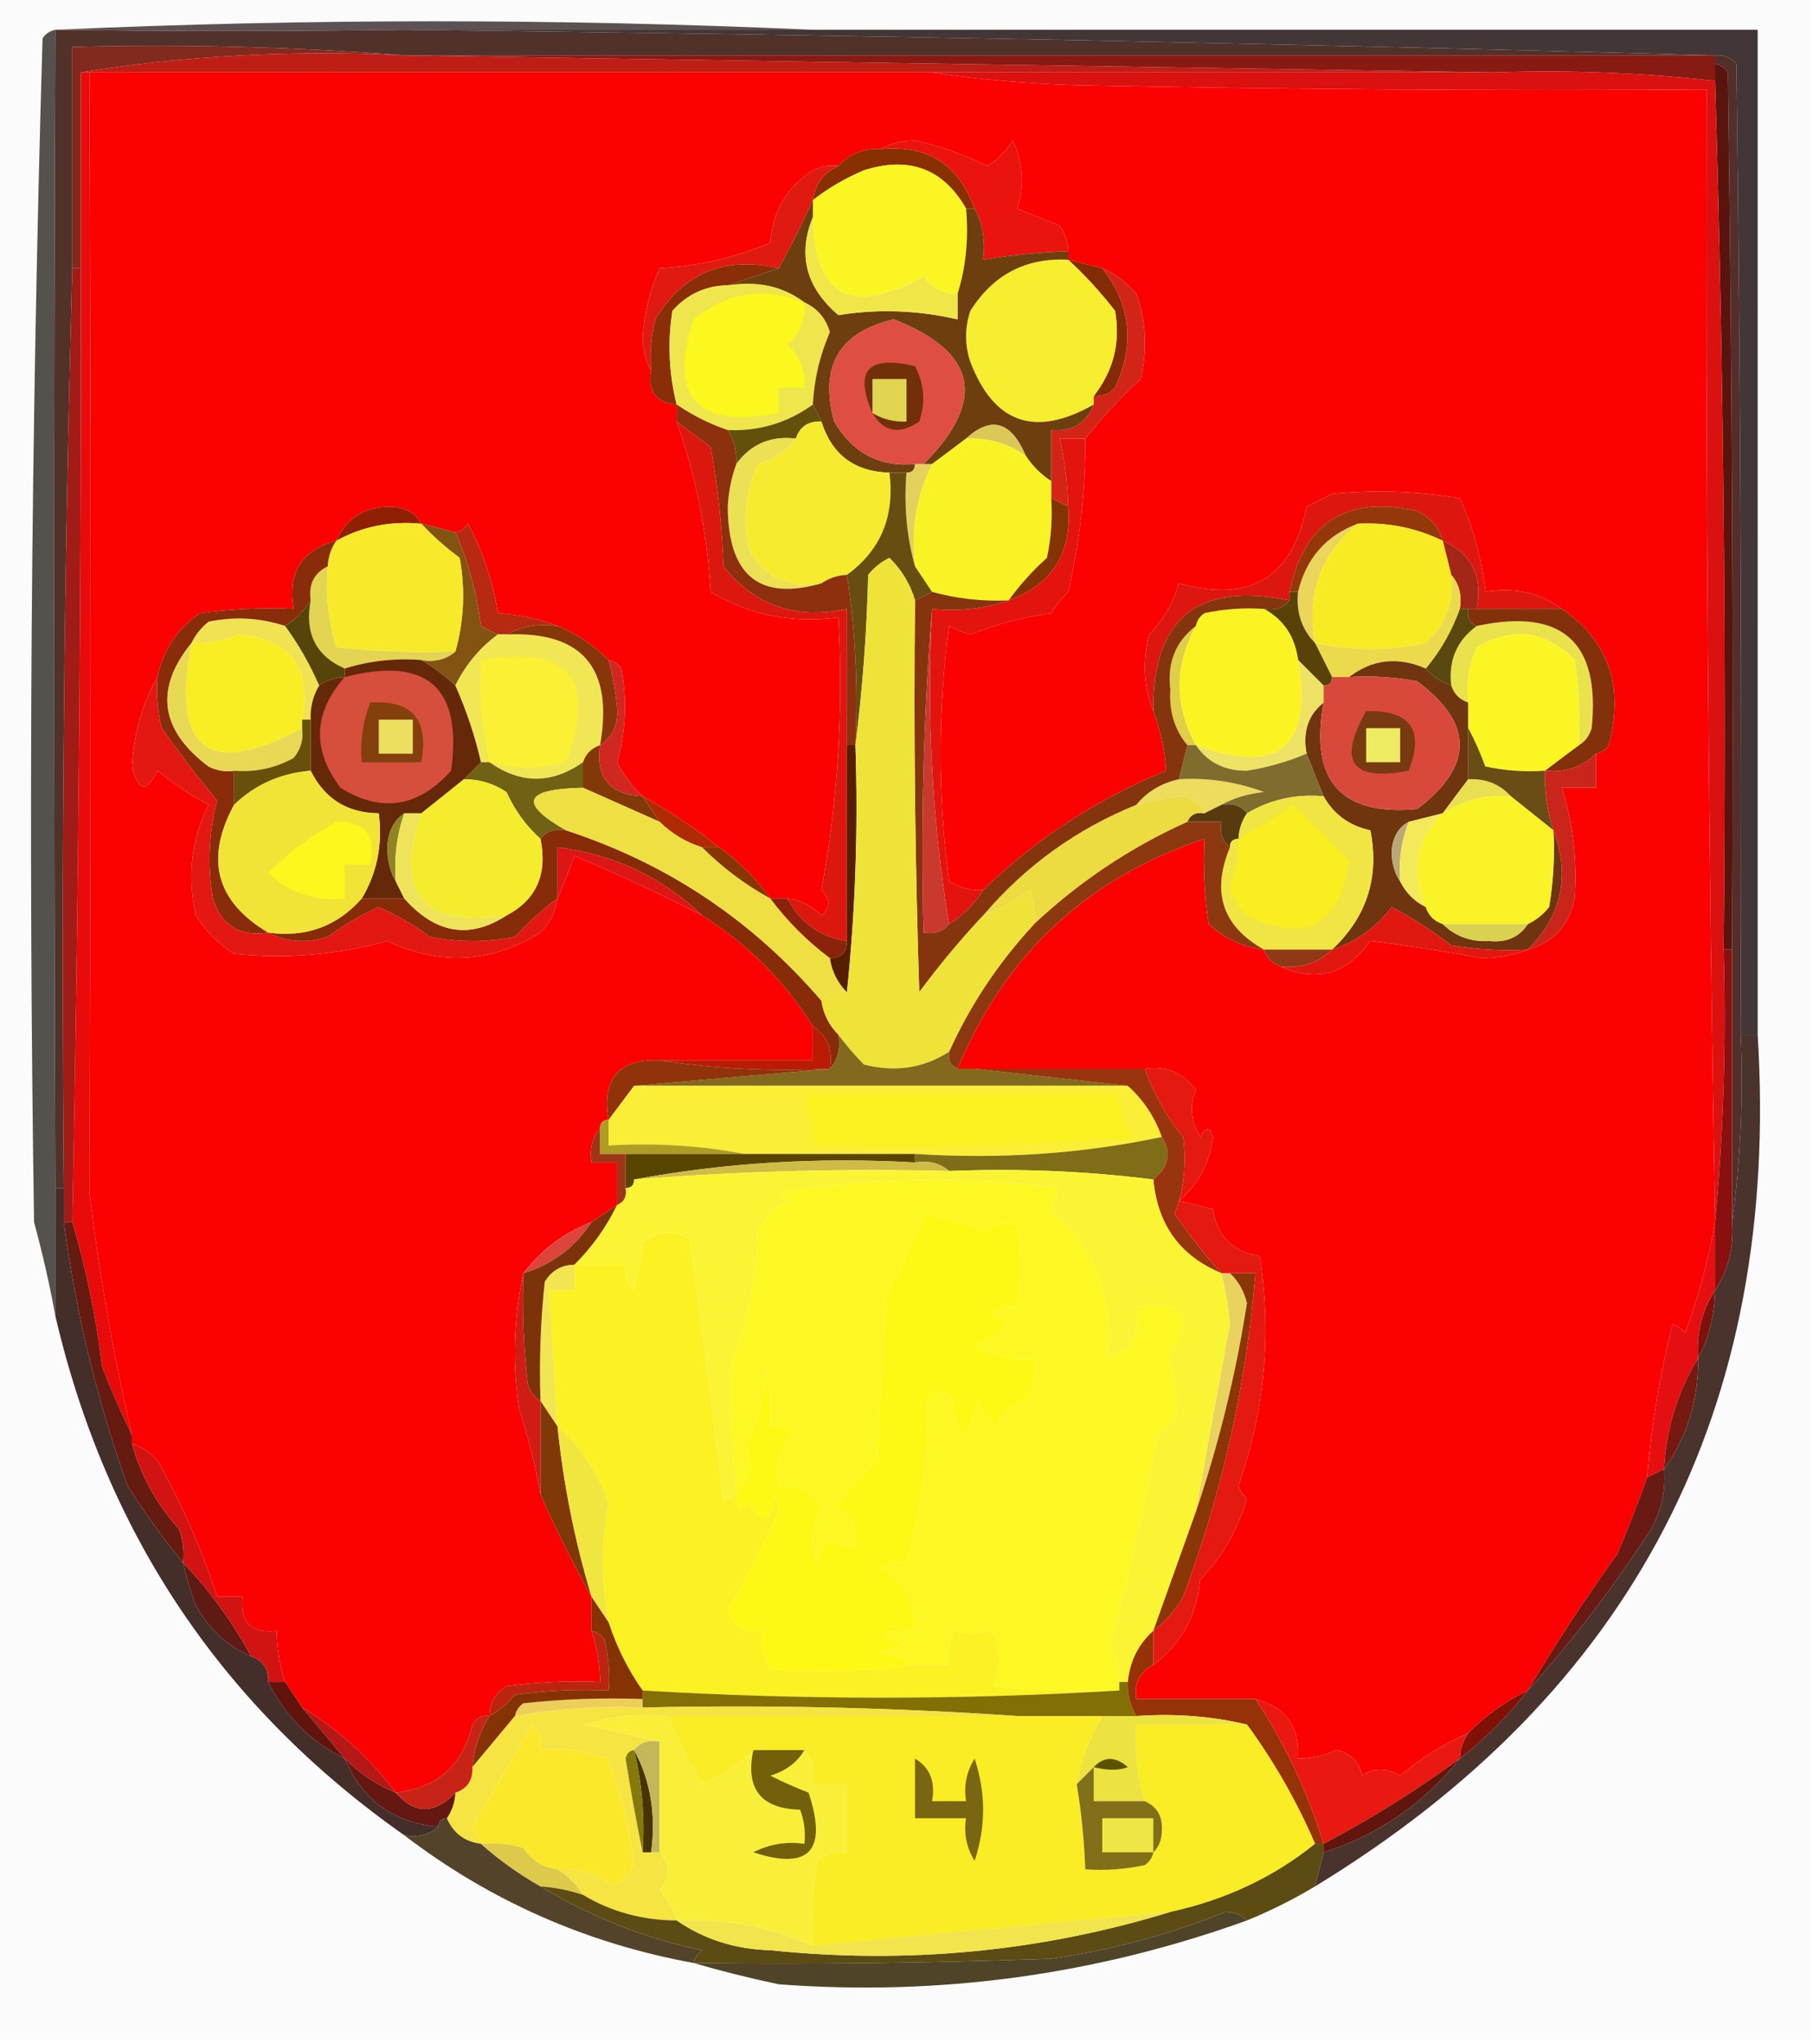 <?xml version="1.0" encoding="UTF-8"?>
<!DOCTYPE svg PUBLIC "-//W3C//DTD SVG 1.1//EN" "http://www.w3.org/Graphics/SVG/1.1/DTD/svg11.dtd">
<svg xmlns="http://www.w3.org/2000/svg" version="1.1" width="213px" height="240px" style="shape-rendering:geometricPrecision; text-rendering:geometricPrecision; image-rendering:optimizeQuality; fill-rule:evenodd; clip-rule:evenodd" xmlns:xlink="http://www.w3.org/1999/xlink">
<g><path style="opacity:1" fill="#fcfbfb" d="M -0.5,-0.5 C 70.5,-0.5 141.5,-0.5 212.5,-0.5C 212.5,79.5 212.5,159.5 212.5,239.5C 141.5,239.5 70.5,239.5 -0.5,239.5C -0.5,159.5 -0.5,79.5 -0.5,-0.5 Z"/></g>
<g><path style="opacity:1" fill="#5c5251" d="M 6.5,3.5 C 36.167,2.167 65.833,2.167 95.5,3.5C 79.5,3.5 63.5,3.5 47.5,3.5C 33.684,3.697 20.017,3.697 6.5,3.5 Z"/></g>
<g><path style="opacity:1" fill="#50322b" d="M 6.5,3.5 C 20.017,3.697 33.684,3.697 47.5,3.5C 98.841,4.083 150.174,5.083 201.5,6.5C 150.167,6.5 98.833,6.5 47.5,6.5C 34.677,5.505 21.677,5.171 8.5,5.5C 8.5,14.167 8.5,22.833 8.5,31.5C 7.502,67.329 7.168,103.329 7.5,139.5C 7.167,139.5 6.833,139.5 6.5,139.5C 6.326,94.121 6.326,48.787 6.5,3.5 Z"/></g>
<g><path style="opacity:1" fill="#822a1e" d="M 47.5,6.5 C 34.456,5.853 21.789,6.52 9.5,8.5C 9.5,16.167 9.5,23.833 9.5,31.5C 9.167,31.5 8.833,31.5 8.5,31.5C 8.5,22.833 8.5,14.167 8.5,5.5C 21.677,5.171 34.677,5.505 47.5,6.5 Z"/></g>
<g><path style="opacity:1" fill="#bf1e16" d="M 47.5,6.5 C 90.167,7.167 132.833,7.833 175.5,8.5C 153.5,8.5 131.5,8.5 109.5,8.5C 76.5,8.5 43.5,8.5 10.5,8.5C 10.167,8.5 9.833,8.5 9.5,8.5C 21.789,6.52 34.456,5.853 47.5,6.5 Z"/></g>
<g><path style="opacity:1" fill="#871a12" d="M 47.5,6.5 C 98.833,6.5 150.167,6.5 201.5,6.5C 201.5,6.833 201.5,7.167 201.5,7.5C 201.5,8.167 201.5,8.833 201.5,9.5C 192.918,8.53 184.251,8.197 175.5,8.5C 132.833,7.833 90.167,7.167 47.5,6.5 Z"/></g>
<g><path style="opacity:1" fill="#fc0102" d="M 10.5,8.5 C 43.5,8.5 76.5,8.5 109.5,8.5C 114.985,9.327 120.652,9.827 126.5,10C 151.164,10.5 175.831,10.667 200.5,10.5C 200.378,54.838 200.711,99.171 201.5,143.5C 200.749,147.818 199.583,152.152 198,156.5C 197.586,156.043 197.086,155.709 196.5,155.5C 195.01,161.417 194.01,167.417 193.5,173.5C 192.438,176.516 191.271,179.516 190,182.5C 186.231,187.719 182.731,193.053 179.5,198.5C 176.907,199.754 174.573,201.42 172.5,203.5C 169.556,204.788 166.889,206.455 164.5,208.5C 162.895,207.57 161.395,207.57 160,208.5C 159.653,206.82 158.653,205.82 157,205.5C 155.56,206.148 154.06,206.481 152.5,206.5C 152.734,202.79 151.067,200.456 147.5,199.5C 142.833,199.5 138.167,199.5 133.5,199.5C 133.229,197.62 133.896,196.287 135.5,195.5C 138.799,193.02 140.632,189.686 141,185.5C 143.607,182.78 145.44,179.614 146.5,176C 146.043,175.586 145.709,175.086 145.5,174.5C 148.586,165.64 149.42,156.64 148,147.5C 144.833,147 143,145.167 142.5,142C 141.167,141.667 139.833,141.333 138.5,141C 140.786,139.083 142.12,136.583 142.5,133.5C 142.154,132.304 141.654,132.304 141,133.5C 139.89,131.603 139.724,129.77 140.5,128C 139.022,125.961 137.022,125.128 134.5,125.5C 127.833,125.5 121.167,125.5 114.5,125.5C 113.833,125.5 113.167,125.5 112.5,125.5C 118.042,112.097 127.708,103.097 141.5,98.5C 141.335,101.85 141.502,105.183 142,108.5C 143.87,110.219 146.037,111.219 148.5,111.5C 148.833,112.5 149.5,113.167 150.5,113.5C 154.694,115.388 158.194,114.388 161,110.5C 165.129,110.986 169.463,111.653 174,112.5C 176.033,112.494 177.866,112.161 179.5,111.5C 182.518,110.647 184.351,108.647 185,105.5C 185.317,101.09 184.817,96.757 183.5,92.5C 184.833,92.5 186.167,92.5 187.5,92.5C 187.5,91.167 187.5,89.833 187.5,88.5C 188.117,88.389 188.617,88.056 189,87.5C 190.835,80.61 189.002,75.276 183.5,71.5C 181.012,69.612 178.012,68.945 174.5,69.5C 174.09,65.613 173.09,61.947 171.5,58.5C 166.519,57.668 161.519,57.502 156.5,58C 155.5,58.5 154.5,59 153.5,59.5C 151.855,67.83 146.855,70.83 138.5,68.5C 137.861,70.76 136.694,72.76 135,74.5C 134.195,77.697 134.362,80.697 135.5,83.5C 136.36,85.816 136.86,88.149 137,90.5C 128.876,93.831 121.709,98.497 115.5,104.5C 114.07,104.579 112.736,104.246 111.5,103.5C 110.167,93.5 110.167,83.5 111.5,73.5C 112.293,73.931 113.127,74.264 114,74.5C 117.066,73.287 120.233,72.453 123.5,72C 124.047,71.075 124.713,70.242 125.5,69.5C 126.887,63.434 127.554,57.434 127.5,51.5C 129.461,49.036 131.628,46.703 134,44.5C 134.824,41.118 134.657,37.784 133.5,34.5C 132.358,33.174 131.024,32.174 129.5,31.5C 128.167,31.167 126.833,30.833 125.5,30.5C 125.5,30.167 125.5,29.833 125.5,29.5C 125.461,28.417 125.127,27.417 124.5,26.5C 122.833,25.833 121.167,25.167 119.5,24.5C 120.362,21.854 120.195,19.187 119,16.5C 118.221,17.728 117.221,18.728 116,19.5C 113.297,18.143 110.463,17.143 107.5,16.5C 105.955,16.511 104.622,16.844 103.5,17.5C 101.486,17.392 99.82,18.058 98.5,19.5C 97.448,19.351 96.448,19.517 95.5,20C 92.42,21.991 90.754,24.825 90.5,28.5C 86.377,30.245 82.044,31.245 77.5,31.5C 76.373,33.998 75.706,36.664 75.5,39.5C 75.511,41.045 75.844,42.378 76.5,43.5C 76.088,45.973 77.088,47.306 79.5,47.5C 79.5,48.167 79.5,48.833 79.5,49.5C 81.753,55.905 83.086,62.572 83.5,69.5C 88.056,72.227 93.056,73.227 98.5,72.5C 99.111,83.355 98.445,94.022 96.5,104.5C 97.59,105.609 97.59,106.609 96.5,107.5C 95.378,106.37 94.044,105.703 92.5,105.5C 91.833,105.5 91.167,105.5 90.5,105.5C 88.833,103.167 86.833,101.167 84.5,99.5C 81.68,97.255 78.68,95.255 75.5,93.5C 74.286,92.374 73.286,91.041 72.5,89.5C 73.515,85.869 73.681,82.202 73,78.5C 72.617,77.944 72.117,77.611 71.5,77.5C 69.754,75.748 67.754,74.415 65.5,73.5C 63.369,72.686 61.036,72.186 58.5,72C 57.913,68.334 56.746,64.834 55,61.5C 54.617,62.056 54.117,62.389 53.5,62.5C 52.167,62.167 50.833,61.833 49.5,61.5C 48.848,60.275 47.681,59.608 46,59.5C 42.893,59.462 40.726,60.796 39.5,63.5C 35.427,64.587 33.761,67.254 34.5,71.5C 30.818,71.335 27.152,71.501 23.5,72C 20.834,73.833 19.168,76.333 18.5,79.5C 16.735,82.544 15.735,86.044 15.5,90C 16.24,92.943 17.24,93.109 18.5,90.5C 20.391,92.016 22.391,93.35 24.5,94.5C 22.477,98.568 21.977,102.902 23,107.5C 24.167,109.333 25.667,110.833 27.5,112C 33.596,112.624 39.596,112.124 45.5,110.5C 51.73,113.417 57.73,113.084 63.5,109.5C 64.63,108.378 65.297,107.044 65.5,105.5C 66.163,103.958 66.83,102.291 67.5,100.5C 72.644,102.653 77.644,104.986 82.5,107.5C 87.855,110.855 92.188,115.188 95.5,120.5C 95.5,121.833 95.5,123.167 95.5,124.5C 89.5,124.5 83.5,124.5 77.5,124.5C 72.677,124.327 70.677,126.661 71.5,131.5C 70.833,131.5 70.5,131.833 70.5,132.5C 69.566,133.568 69.232,134.901 69.5,136.5C 70.5,136.5 71.5,136.5 72.5,136.5C 72.5,138.167 72.5,139.833 72.5,141.5C 71.5,142.167 70.5,142.833 69.5,143.5C 66.262,144.738 63.596,146.738 61.5,149.5C 60.349,154.65 60.183,159.984 61,165.5C 62.084,168.834 62.918,172.168 63.5,175.5C 65.307,179.581 67.307,183.581 69.5,187.5C 69.5,188.833 69.5,190.167 69.5,191.5C 70.15,193.435 70.483,195.435 70.5,197.5C 66.818,197.335 63.152,197.501 59.5,198C 58.177,198.816 57.511,199.983 57.5,201.5C 56.624,201.369 55.957,201.702 55.5,202.5C 54.395,207.27 51.395,209.937 46.5,210.5C 43.437,206.434 39.771,203.101 35.5,200.5C 34.833,199.5 34.167,198.5 33.5,197.5C 32.85,195.565 32.517,193.565 32.5,191.5C 29.5,191.833 28.167,190.5 28.5,187.5C 27.5,187.5 26.5,187.5 25.5,187.5C 23.718,181.934 21.384,176.601 18.5,171.5C 17.643,170.575 16.643,169.908 15.5,169.5C 15.5,169.167 15.5,168.833 15.5,168.5C 13.308,159.091 11.641,149.591 10.5,140C 10.685,96.18 10.685,52.347 10.5,8.5 Z"/></g>
<g><path style="opacity:1" fill="#883002" d="M 103.5,17.5 C 108.983,16.983 112.649,19.316 114.5,24.5C 114.167,24.5 113.833,24.5 113.5,24.5C 110.823,19.811 106.823,18.311 101.5,20C 99.308,20.926 97.308,22.093 95.5,23.5C 95.771,21.57 96.771,20.236 98.5,19.5C 99.82,18.058 101.486,17.392 103.5,17.5 Z"/></g>
<g><path style="opacity:1" fill="#eb130d" d="M 103.5,17.5 C 104.622,16.844 105.955,16.511 107.5,16.5C 110.463,17.143 113.297,18.143 116,19.5C 117.221,18.728 118.221,17.728 119,16.5C 120.195,19.187 120.362,21.854 119.5,24.5C 121.167,25.167 122.833,25.833 124.5,26.5C 125.127,27.417 125.461,28.417 125.5,29.5C 122.14,29.616 118.807,29.949 115.5,30.5C 115.795,28.265 115.461,26.265 114.5,24.5C 112.649,19.316 108.983,16.983 103.5,17.5 Z"/></g>
<g><path style="opacity:1" fill="#532e2b" d="M 201.5,7.5 C 201.5,7.167 201.5,6.833 201.5,6.5C 202.496,6.414 203.329,6.748 204,7.5C 204.5,45.498 204.667,83.499 204.5,121.5C 204.825,129.019 204.492,136.352 203.5,143.5C 203.5,132.833 203.5,122.167 203.5,111.5C 203.667,77.165 203.5,42.832 203,8.5C 202.617,7.944 202.117,7.611 201.5,7.5 Z"/></g>
<g><path style="opacity:1" fill="#e11a11" d="M 98.5,19.5 C 96.771,20.236 95.771,21.57 95.5,23.5C 94.262,26.261 92.928,28.928 91.5,31.5C 85.102,30.053 80.269,32.053 77,37.5C 76.504,39.473 76.338,41.473 76.5,43.5C 75.844,42.378 75.511,41.045 75.5,39.5C 75.706,36.664 76.373,33.998 77.5,31.5C 82.044,31.245 86.377,30.245 90.5,28.5C 90.754,24.825 92.42,21.991 95.5,20C 96.448,19.517 97.448,19.351 98.5,19.5 Z"/></g>
<g><path style="opacity:1" fill="#fbf524" d="M 113.5,24.5 C 113.813,28.042 113.479,31.375 112.5,34.5C 110.857,34.52 109.524,33.853 108.5,32.5C 99.981,37.122 95.647,34.789 95.5,25.5C 95.5,24.833 95.5,24.167 95.5,23.5C 97.308,22.093 99.308,20.926 101.5,20C 106.823,18.311 110.823,19.811 113.5,24.5 Z"/></g>
<g><path style="opacity:1" fill="#423736" d="M 47.5,3.5 C 63.5,3.5 79.5,3.5 95.5,3.5C 132.5,3.5 169.5,3.5 206.5,3.5C 206.5,42.833 206.5,82.167 206.5,121.5C 205.833,121.5 205.167,121.5 204.5,121.5C 204.667,83.499 204.5,45.498 204,7.5C 203.329,6.748 202.496,6.414 201.5,6.5C 150.174,5.083 98.841,4.083 47.5,3.5 Z"/></g>
<g><path style="opacity:1" fill="#822b04" d="M 125.5,30.5 C 126.833,30.833 128.167,31.167 129.5,31.5C 132.847,35.781 133.347,40.448 131,45.5C 130.329,46.252 129.496,46.586 128.5,46.5C 130.824,43.525 131.657,40.192 131,36.5C 129.301,34.304 127.467,32.304 125.5,30.5 Z"/></g>
<g><path style="opacity:1" fill="#f6ee2e" d="M 125.5,30.5 C 127.467,32.304 129.301,34.304 131,36.5C 131.657,40.192 130.824,43.525 128.5,46.5C 128.5,46.833 128.5,47.167 128.5,47.5C 121.622,51.412 116.788,49.745 114,42.5C 113.333,40.5 113.333,38.5 114,36.5C 116.691,32.238 120.524,30.238 125.5,30.5 Z"/></g>
<g><path style="opacity:1" fill="#d22517" d="M 129.5,31.5 C 131.024,32.174 132.358,33.174 133.5,34.5C 134.657,37.784 134.824,41.118 134,44.5C 131.628,46.703 129.461,49.036 127.5,51.5C 126.5,51.5 125.5,51.5 124.5,51.5C 125.092,54.127 125.425,56.794 125.5,59.5C 124.833,59.167 124.167,58.833 123.5,58.5C 123.5,57.833 123.5,57.167 123.5,56.5C 123.5,54.5 123.5,52.5 123.5,50.5C 125.933,50.727 127.599,49.727 128.5,47.5C 128.5,47.167 128.5,46.833 128.5,46.5C 129.496,46.586 130.329,46.252 131,45.5C 133.347,40.448 132.847,35.781 129.5,31.5 Z"/></g>
<g><path style="opacity:1" fill="#892e06" d="M 91.5,31.5 C 89.5,32.167 87.5,32.833 85.5,33.5C 82.901,33.549 80.734,34.549 79,36.5C 78.421,40.203 78.588,43.869 79.5,47.5C 77.088,47.306 76.088,45.973 76.5,43.5C 76.338,41.473 76.504,39.473 77,37.5C 80.269,32.053 85.102,30.053 91.5,31.5 Z"/></g>
<g><path style="opacity:1" fill="#efe64d" d="M 85.5,33.5 C 89.012,32.946 92.012,33.612 94.5,35.5C 96.022,36.191 97.022,37.358 97.5,39C 96.313,41.724 95.647,44.557 95.5,47.5C 92.528,49.65 89.195,50.65 85.5,50.5C 83.412,49.799 81.412,48.799 79.5,47.5C 78.588,43.869 78.421,40.203 79,36.5C 80.734,34.549 82.901,33.549 85.5,33.5 Z"/></g>
<g><path style="opacity:1" fill="#fcf71c" d="M 94.5,35.5 C 94.671,37.492 94.005,39.158 92.5,40.5C 94.005,41.842 94.671,43.508 94.5,45.5C 93.5,45.5 92.5,45.5 91.5,45.5C 91.5,46.5 91.5,47.5 91.5,48.5C 81.805,50.352 78.472,46.685 81.5,37.5C 85.361,34.307 89.694,33.64 94.5,35.5 Z"/></g>
<g><path style="opacity:1" fill="#63500a" d="M 95.5,47.5 C 95.833,48.167 96.167,48.833 96.5,49.5C 94.973,49.427 93.973,50.094 93.5,51.5C 90.547,51.15 88.213,52.15 86.5,54.5C 86.567,53.041 86.234,51.708 85.5,50.5C 89.195,50.65 92.528,49.65 95.5,47.5 Z"/></g>
<g><path style="opacity:1" fill="#6d3f0f" d="M 95.5,23.5 C 95.5,24.167 95.5,24.833 95.5,25.5C 93.691,29.921 94.691,33.754 98.5,37C 103.146,36.253 107.813,36.42 112.5,37.5C 112.5,36.5 112.5,35.5 112.5,34.5C 113.479,31.375 113.813,28.042 113.5,24.5C 113.833,24.5 114.167,24.5 114.5,24.5C 115.461,26.265 115.795,28.265 115.5,30.5C 118.807,29.949 122.14,29.616 125.5,29.5C 125.5,29.833 125.5,30.167 125.5,30.5C 120.524,30.238 116.691,32.238 114,36.5C 113.333,38.5 113.333,40.5 114,42.5C 116.788,49.745 121.622,51.412 128.5,47.5C 127.599,49.727 125.933,50.727 123.5,50.5C 123.5,52.5 123.5,54.5 123.5,56.5C 122.272,55.694 121.272,54.694 120.5,53.5C 118.783,49.471 116.45,48.805 113.5,51.5C 112.167,52.5 110.833,53.5 109.5,54.5C 109.167,54.5 108.833,54.5 108.5,54.5C 115.968,47.006 114.801,41.339 105,37.5C 98.575,39.008 96.242,43.008 98,49.5C 100.169,53.191 103.336,54.857 107.5,54.5C 107.5,55.167 107.167,55.5 106.5,55.5C 105.833,55.5 105.167,55.5 104.5,55.5C 100.394,55.391 97.727,53.391 96.5,49.5C 96.167,48.833 95.833,48.167 95.5,47.5C 95.647,44.557 96.313,41.724 97.5,39C 97.022,37.358 96.022,36.191 94.5,35.5C 92.012,33.612 89.012,32.946 85.5,33.5C 87.5,32.833 89.5,32.167 91.5,31.5C 92.928,28.928 94.262,26.261 95.5,23.5 Z"/></g>
<g><path style="opacity:1" fill="#de4e42" d="M 108.5,54.5 C 108.167,54.5 107.833,54.5 107.5,54.5C 103.336,54.857 100.169,53.191 98,49.5C 96.242,43.008 98.575,39.008 105,37.5C 114.801,41.339 115.968,47.006 108.5,54.5 Z"/></g>
<g><path style="opacity:1" fill="#723008" d="M 102.5,48.5 C 100.319,43.507 101.986,41.673 107.5,43C 108.591,45.064 108.758,47.23 108,49.5C 105.661,51.078 103.828,50.745 102.5,48.5 Z"/></g>
<g><path style="opacity:1" fill="#dfd550" d="M 102.5,48.5 C 102.5,47.167 102.5,45.833 102.5,44.5C 103.833,44.5 105.167,44.5 106.5,44.5C 106.5,46.167 106.5,47.833 106.5,49.5C 105.041,49.567 103.708,49.234 102.5,48.5 Z"/></g>
<g><path style="opacity:1" fill="#f1e647" d="M 95.5,25.5 C 95.647,34.789 99.981,37.122 108.5,32.5C 109.524,33.853 110.857,34.52 112.5,34.5C 112.5,35.5 112.5,36.5 112.5,37.5C 107.813,36.42 103.146,36.253 98.5,37C 94.691,33.754 93.691,29.921 95.5,25.5 Z"/></g>
<g><path style="opacity:1" fill="#dac957" d="M 120.5,53.5 C 118.442,52.067 116.108,51.4 113.5,51.5C 116.45,48.805 118.783,49.471 120.5,53.5 Z"/></g>
<g><path style="opacity:1" fill="#55514d" d="M 6.5,3.5 C 6.326,48.787 6.326,94.121 6.5,139.5C 6.5,144.5 6.5,149.5 6.5,154.5C 5.847,150.907 5.014,147.241 4,143.5C 3.299,97.16 3.632,50.827 5,4.5C 5.383,3.944 5.883,3.611 6.5,3.5 Z"/></g>
<g><path style="opacity:1" fill="#f9f325" d="M 113.5,51.5 C 116.108,51.4 118.442,52.067 120.5,53.5C 121.272,54.694 122.272,55.694 123.5,56.5C 123.5,57.167 123.5,57.833 123.5,58.5C 123.663,60.857 123.497,63.19 123,65.5C 121.293,67.037 119.793,68.704 118.5,70.5C 115.43,70.632 112.43,70.299 109.5,69.5C 108.833,68.5 108.167,67.5 107.5,66.5C 106.99,62.187 107.657,58.187 109.5,54.5C 110.833,53.5 112.167,52.5 113.5,51.5 Z"/></g>
<g><path style="opacity:1" fill="#902003" d="M 49.5,61.5 C 45.885,61.155 42.552,61.822 39.5,63.5C 40.726,60.796 42.893,59.462 46,59.5C 47.681,59.608 48.848,60.275 49.5,61.5 Z"/></g>
<g><path style="opacity:1" fill="#ece055" d="M 93.5,51.5 C 92.378,52.947 90.878,53.947 89,54.5C 87.632,57.738 87.299,61.072 88,64.5C 89.812,67.821 92.645,69.155 96.5,68.5C 89.217,70.587 85.55,67.587 85.5,59.5C 85.592,57.742 85.925,56.075 86.5,54.5C 88.213,52.15 90.547,51.15 93.5,51.5 Z"/></g>
<g><path style="opacity:1" fill="#e3d05d" d="M 107.5,54.5 C 107.833,54.5 108.167,54.5 108.5,54.5C 108.833,54.5 109.167,54.5 109.5,54.5C 107.657,58.187 106.99,62.187 107.5,66.5C 106.518,63.038 106.185,59.371 106.5,55.5C 107.167,55.5 107.5,55.167 107.5,54.5 Z"/></g>
<g><path style="opacity:1" fill="#f7eb30" d="M 96.5,49.5 C 97.727,53.391 100.394,55.391 104.5,55.5C 105.135,60.628 103.468,64.628 99.5,67.5C 98.391,67.557 97.391,67.89 96.5,68.5C 92.645,69.155 89.812,67.821 88,64.5C 87.299,61.072 87.632,57.738 89,54.5C 90.878,53.947 92.378,52.947 93.5,51.5C 93.973,50.094 94.973,49.427 96.5,49.5 Z"/></g>
<g><path style="opacity:1" fill="#5a140e" d="M 201.5,7.5 C 202.117,7.611 202.617,7.944 203,8.5C 203.5,42.832 203.667,77.165 203.5,111.5C 203.167,111.5 202.833,111.5 202.5,111.5C 202.832,77.329 202.498,43.329 201.5,9.5C 201.5,8.833 201.5,8.167 201.5,7.5 Z"/></g>
<g><path style="opacity:1" fill="#674e10" d="M 104.5,55.5 C 105.167,55.5 105.833,55.5 106.5,55.5C 106.185,59.371 106.518,63.038 107.5,66.5C 108.167,67.5 108.833,68.5 109.5,69.5C 108.833,69.833 108.167,70.167 107.5,70.5C 106.952,68.606 105.952,66.94 104.5,65.5C 103.522,65.977 102.689,66.643 102,67.5C 101.828,74.346 101.328,81.013 100.5,87.5C 100.824,80.646 100.491,73.979 99.5,67.5C 103.468,64.628 105.135,60.628 104.5,55.5 Z"/></g>
<g><path style="opacity:1" fill="#8d300d" d="M 79.5,47.5 C 81.412,48.799 83.412,49.799 85.5,50.5C 86.234,51.708 86.567,53.041 86.5,54.5C 85.925,56.075 85.592,57.742 85.5,59.5C 85.55,67.587 89.217,70.587 96.5,68.5C 97.391,67.89 98.391,67.557 99.5,67.5C 100.491,73.979 100.824,80.646 100.5,87.5C 100.167,87.5 99.833,87.5 99.5,87.5C 99.5,82.167 99.5,76.833 99.5,71.5C 93.48,72.78 88.647,71.113 85,66.5C 84.828,61.798 84.328,57.132 83.5,52.5C 82.148,51.476 80.815,50.476 79.5,49.5C 79.5,48.833 79.5,48.167 79.5,47.5 Z"/></g>
<g><path style="opacity:1" fill="#843404" d="M 123.5,58.5 C 124.167,58.833 124.833,59.167 125.5,59.5C 125.924,64.996 123.591,68.662 118.5,70.5C 119.793,68.704 121.293,67.037 123,65.5C 123.497,63.19 123.663,60.857 123.5,58.5 Z"/></g>
<g><path style="opacity:1" fill="#b72910" d="M 65.5,73.5 C 63.265,73.205 61.265,73.539 59.5,74.5C 59.167,74.5 58.833,74.5 58.5,74.5C 57.85,74.196 57.184,73.863 56.5,73.5C 56.007,69.585 55.007,65.919 53.5,62.5C 54.117,62.389 54.617,62.056 55,61.5C 56.746,64.834 57.913,68.334 58.5,72C 61.036,72.186 63.369,72.686 65.5,73.5 Z"/></g>
<g><path style="opacity:1" fill="#835411" d="M 49.5,61.5 C 50.833,61.833 52.167,62.167 53.5,62.5C 55.007,65.919 56.007,69.585 56.5,73.5C 57.184,73.863 57.85,74.196 58.5,74.5C 56.378,76.05 54.711,78.05 53.5,80.5C 52.26,79.341 50.926,78.341 49.5,77.5C 51.099,77.768 52.432,77.434 53.5,76.5C 54.511,72.888 54.678,69.221 54,65.5C 52.333,64.267 50.833,62.934 49.5,61.5 Z"/></g>
<g><path style="opacity:1" fill="#ebd55a" d="M 159.5,61.5 C 155.117,65.12 153.451,69.787 154.5,75.5C 152.926,73.898 152.259,71.898 152.5,69.5C 153.459,65.553 155.792,62.887 159.5,61.5 Z"/></g>
<g><path style="opacity:1" fill="#dd170f" d="M 183.5,71.5 C 180.167,71.5 176.833,71.5 173.5,71.5C 174.226,67.657 172.892,64.99 169.5,63.5C 169.063,61.926 168.063,60.759 166.5,60C 158.196,58.144 153.196,61.31 151.5,69.5C 151.5,69.833 151.5,70.167 151.5,70.5C 140.709,68.3 135.376,72.633 135.5,83.5C 134.362,80.697 134.195,77.697 135,74.5C 136.694,72.76 137.861,70.76 138.5,68.5C 146.855,70.83 151.855,67.83 153.5,59.5C 154.5,59 155.5,58.5 156.5,58C 161.519,57.502 166.519,57.668 171.5,58.5C 173.09,61.947 174.09,65.613 174.5,69.5C 178.012,68.945 181.012,69.612 183.5,71.5 Z"/></g>
<g><path style="opacity:1" fill="#a32716" d="M 169.5,63.5 C 172.892,64.99 174.226,67.657 173.5,71.5C 173.167,71.5 172.833,71.5 172.5,71.5C 172.167,71.5 171.833,71.5 171.5,71.5C 171.768,69.901 171.434,68.568 170.5,67.5C 170.167,66.167 169.833,64.833 169.5,63.5 Z"/></g>
<g><path style="opacity:1" fill="#943809" d="M 169.5,63.5 C 166.365,61.977 163.032,61.31 159.5,61.5C 155.792,62.887 153.459,65.553 152.5,69.5C 152.167,69.5 151.833,69.5 151.5,69.5C 153.196,61.31 158.196,58.144 166.5,60C 168.063,60.759 169.063,61.926 169.5,63.5 Z"/></g>
<g><path style="opacity:1" fill="#f8ea2a" d="M 49.5,61.5 C 50.833,62.934 52.333,64.267 54,65.5C 54.678,69.221 54.511,72.888 53.5,76.5C 48.822,76.666 44.155,76.499 39.5,76C 38.55,72.943 38.216,69.777 38.5,66.5C 38.557,65.391 38.89,64.391 39.5,63.5C 42.552,61.822 45.885,61.155 49.5,61.5 Z"/></g>
<g><path style="opacity:1" fill="#e3d452" d="M 38.5,66.5 C 38.216,69.777 38.55,72.943 39.5,76C 44.155,76.499 48.822,76.666 53.5,76.5C 52.432,77.434 51.099,77.768 49.5,77.5C 46.392,77.264 43.392,77.597 40.5,78.5C 37.108,77.01 35.775,74.343 36.5,70.5C 36.229,68.62 36.896,67.287 38.5,66.5 Z"/></g>
<g><path style="opacity:1" fill="#f9eb23" d="M 159.5,61.5 C 163.032,61.31 166.365,61.977 169.5,63.5C 169.833,64.833 170.167,66.167 170.5,67.5C 170.865,70.746 169.865,73.412 167.5,75.5C 163.194,76.423 158.861,76.423 154.5,75.5C 153.451,69.787 155.117,65.12 159.5,61.5 Z"/></g>
<g><path style="opacity:1" fill="#e3130e" d="M 127.5,51.5 C 127.554,57.434 126.887,63.434 125.5,69.5C 124.713,70.242 124.047,71.075 123.5,72C 120.233,72.453 117.066,73.287 114,74.5C 113.127,74.264 112.293,73.931 111.5,73.5C 110.167,83.5 110.167,93.5 111.5,103.5C 112.736,104.246 114.07,104.579 115.5,104.5C 114.5,106.167 113.167,107.5 111.5,108.5C 109.52,96.545 108.854,84.212 109.5,71.5C 112.713,71.81 115.713,71.477 118.5,70.5C 123.591,68.662 125.924,64.996 125.5,59.5C 125.425,56.794 125.092,54.127 124.5,51.5C 125.5,51.5 126.5,51.5 127.5,51.5 Z"/></g>
<g><path style="opacity:1" fill="#eae24c" d="M 185.5,87.5 C 185.665,84.15 185.498,80.817 185,77.5C 181.594,74.038 177.761,73.538 173.5,76C 172.577,78.041 172.244,80.207 172.5,82.5C 171.5,82.167 170.833,81.5 170.5,80.5C 170.15,77.547 171.15,75.213 173.5,73.5C 183.527,71.362 188.027,75.362 187,85.5C 186.722,86.416 186.222,87.082 185.5,87.5 Z"/></g>
<g><path style="opacity:1" fill="#82310a" d="M 172.5,71.5 C 172.833,71.5 173.167,71.5 173.5,71.5C 176.833,71.5 180.167,71.5 183.5,71.5C 189.002,75.276 190.835,80.61 189,87.5C 188.617,88.056 188.117,88.389 187.5,88.5C 185.858,90.081 183.858,90.748 181.5,90.5C 182.795,89.512 184.128,88.512 185.5,87.5C 186.222,87.082 186.722,86.416 187,85.5C 188.027,75.362 183.527,71.362 173.5,73.5C 172.662,73.158 172.328,72.492 172.5,71.5 Z"/></g>
<g><path style="opacity:1" fill="#f1e253" d="M 33.5,73.5 C 35.098,75.698 36.431,78.031 37.5,80.5C 36.766,81.708 36.433,83.041 36.5,84.5C 36.167,84.5 35.833,84.5 35.5,84.5C 36.597,78.333 34.097,75 28,74.5C 26.234,75.234 24.401,75.567 22.5,75.5C 22.953,74.542 23.619,73.708 24.5,73C 27.555,72.366 30.555,72.532 33.5,73.5 Z"/></g>
<g><path style="opacity:1" fill="#57440a" d="M 36.5,70.5 C 35.775,74.343 37.108,77.01 40.5,78.5C 40.5,78.833 40.5,79.167 40.5,79.5C 39.391,79.557 38.391,79.89 37.5,80.5C 36.431,78.031 35.098,75.698 33.5,73.5C 34.728,72.694 35.728,71.694 36.5,70.5 Z"/></g>
<g><path style="opacity:1" fill="#f1e755" d="M 58.5,74.5 C 58.833,74.5 59.167,74.5 59.5,74.5C 68.432,74.111 72.098,78.444 70.5,87.5C 69.5,87.833 68.833,88.5 68.5,89.5C 64.827,92.082 61.16,92.082 57.5,89.5C 57.167,89.5 56.833,89.5 56.5,89.5C 55.817,86.484 54.817,83.484 53.5,80.5C 54.711,78.05 56.378,76.05 58.5,74.5 Z"/></g>
<g><path style="opacity:1" fill="#87360a" d="M 59.5,74.5 C 61.265,73.539 63.265,73.205 65.5,73.5C 67.754,74.415 69.754,75.748 71.5,77.5C 71.971,79.288 72.304,81.122 72.5,83C 72.693,85.008 72.026,86.508 70.5,87.5C 72.098,78.444 68.432,74.111 59.5,74.5 Z"/></g>
<g><path style="opacity:1" fill="#5b480e" d="M 171.5,71.5 C 171.833,71.5 172.167,71.5 172.5,71.5C 172.328,72.492 172.662,73.158 173.5,73.5C 171.15,75.213 170.15,77.547 170.5,80.5C 169.29,80.068 168.29,79.401 167.5,78.5C 169.246,76.416 170.579,74.083 171.5,71.5 Z"/></g>
<g><path style="opacity:1" fill="#ecda4d" d="M 170.5,67.5 C 171.434,68.568 171.768,69.901 171.5,71.5C 170.579,74.083 169.246,76.416 167.5,78.5C 164.23,77.076 161.23,77.409 158.5,79.5C 157.833,79.5 157.167,79.5 156.5,79.5C 155.833,78.167 155.167,76.833 154.5,75.5C 158.861,76.423 163.194,76.423 167.5,75.5C 169.865,73.412 170.865,70.746 170.5,67.5 Z"/></g>
<g><path style="opacity:1" fill="#dc170e" d="M 79.5,49.5 C 80.815,50.476 82.148,51.476 83.5,52.5C 84.328,57.132 84.828,61.798 85,66.5C 88.647,71.113 93.48,72.78 99.5,71.5C 99.5,76.833 99.5,82.167 99.5,87.5C 99.5,95.167 99.5,102.833 99.5,110.5C 96.357,110.031 94.023,108.364 92.5,105.5C 94.044,105.703 95.378,106.37 96.5,107.5C 97.59,106.609 97.59,105.609 96.5,104.5C 98.445,94.022 99.111,83.355 98.5,72.5C 93.056,73.227 88.056,72.227 83.5,69.5C 83.086,62.572 81.753,55.905 79.5,49.5 Z"/></g>
<g><path style="opacity:1" fill="#584208" d="M 151.5,69.5 C 151.833,69.5 152.167,69.5 152.5,69.5C 152.259,71.898 152.926,73.898 154.5,75.5C 155.167,76.833 155.833,78.167 156.5,79.5C 156.5,80.167 156.167,80.5 155.5,80.5C 154.5,79.5 153.5,78.5 152.5,77.5C 152.141,74.763 150.807,72.763 148.5,71.5C 149.791,71.737 150.791,71.404 151.5,70.5C 151.5,70.167 151.5,69.833 151.5,69.5 Z"/></g>
<g><path style="opacity:1" fill="#6e350e" d="M 167.5,78.5 C 168.29,79.401 169.29,80.068 170.5,80.5C 170.833,81.5 171.5,82.167 172.5,82.5C 172.5,83.5 172.5,84.5 172.5,85.5C 172.5,87.5 172.5,89.5 172.5,91.5C 171.512,92.795 170.512,94.128 169.5,95.5C 168.167,95.833 166.833,96.167 165.5,96.5C 164.275,97.152 163.608,98.319 163.5,100C 163.514,101.385 163.848,102.551 164.5,103.5C 165.167,104.833 166.167,105.833 167.5,106.5C 167.833,107.5 168.5,108.167 169.5,108.5C 170.946,109.94 172.779,110.607 175,110.5C 177.008,110.693 178.508,110.026 179.5,108.5C 180.458,108.047 181.292,107.381 182,106.5C 182.498,103.518 182.665,100.518 182.5,97.5C 184.502,102.795 183.502,107.462 179.5,111.5C 176.482,111.665 173.482,111.498 170.5,111C 168.301,109.303 165.968,107.803 163.5,106.5C 161.674,108.91 159.34,110.577 156.5,111.5C 160.576,107.677 162.076,103.011 161,97.5C 158.537,96.968 156.703,95.635 155.5,93.5C 154.833,91.833 154.167,90.167 153.5,88.5C 153.025,85.918 153.692,83.918 155.5,82.5C 153.832,91.656 157.499,95.823 166.5,95C 173.154,89.951 173.154,84.951 166.5,80C 163.854,79.503 161.187,79.336 158.5,79.5C 161.23,77.409 164.23,77.076 167.5,78.5 Z"/></g>
<g><path style="opacity:1" fill="#fcf524" d="M 185.5,87.5 C 184.128,88.512 182.795,89.512 181.5,90.5C 179.143,90.663 176.81,90.497 174.5,90C 173.901,88.377 173.234,86.877 172.5,85.5C 172.5,84.5 172.5,83.5 172.5,82.5C 172.244,80.207 172.577,78.041 173.5,76C 177.761,73.538 181.594,74.038 185,77.5C 185.498,80.817 185.665,84.15 185.5,87.5 Z"/></g>
<g><path style="opacity:1" fill="#db110f" d="M 109.5,8.5 C 131.5,8.5 153.5,8.5 175.5,8.5C 184.251,8.197 192.918,8.53 201.5,9.5C 202.498,43.329 202.832,77.329 202.5,111.5C 202.828,122.346 202.494,133.013 201.5,143.5C 200.711,99.171 200.378,54.838 200.5,10.5C 175.831,10.667 151.164,10.5 126.5,10C 120.652,9.827 114.985,9.327 109.5,8.5 Z"/></g>
<g><path style="opacity:1" fill="#892c09" d="M 39.5,63.5 C 38.89,64.391 38.557,65.391 38.5,66.5C 36.896,67.287 36.229,68.62 36.5,70.5C 35.728,71.694 34.728,72.694 33.5,73.5C 30.555,72.532 27.555,72.366 24.5,73C 23.619,73.708 22.953,74.542 22.5,75.5C 18.136,80.877 18.802,85.71 24.5,90C 25.448,90.483 26.448,90.65 27.5,90.5C 27.5,91.833 27.5,93.167 27.5,94.5C 24.055,100.867 25.388,105.867 31.5,109.5C 28.192,110.026 26.026,108.693 25,105.5C 24.355,101.638 24.521,97.805 25.5,94C 23.251,91.275 21.084,88.441 19,85.5C 18.505,83.527 18.338,81.527 18.5,79.5C 19.168,76.333 20.834,73.833 23.5,72C 27.152,71.501 30.818,71.335 34.5,71.5C 33.761,67.254 35.427,64.587 39.5,63.5 Z"/></g>
<g><path style="opacity:1" fill="#e0cd48" d="M 140.5,73.5 C 137.952,78.205 137.952,82.871 140.5,87.5C 140.167,87.5 139.833,87.5 139.5,87.5C 138.003,85.71 137.336,83.544 137.5,81C 137.106,77.832 138.106,75.332 140.5,73.5 Z"/></g>
<g><path style="opacity:1" fill="#fbf422" d="M 148.5,71.5 C 150.807,72.763 152.141,74.763 152.5,77.5C 154.28,87.718 150.28,91.052 140.5,87.5C 137.952,82.871 137.952,78.205 140.5,73.5C 140.611,72.883 140.944,72.383 141.5,72C 143.81,71.503 146.143,71.337 148.5,71.5 Z"/></g>
<g><path style="opacity:1" fill="#d9493b" d="M 156.5,79.5 C 157.167,79.5 157.833,79.5 158.5,79.5C 161.187,79.336 163.854,79.503 166.5,80C 173.154,84.951 173.154,89.951 166.5,95C 157.499,95.823 153.832,91.656 155.5,82.5C 155.5,81.833 155.5,81.167 155.5,80.5C 156.167,80.5 156.5,80.167 156.5,79.5 Z"/></g>
<g><path style="opacity:1" fill="#fbf034" d="M 57.5,89.5 C 56.57,85.6 56.237,81.6 56.5,77.5C 66.85,75.672 70.183,79.672 66.5,89.5C 63.553,90.321 60.553,90.321 57.5,89.5 Z"/></g>
<g><path style="opacity:1" fill="#f9ee24" d="M 35.5,84.5 C 35.5,84.833 35.5,85.167 35.5,85.5C 24.421,91.439 20.087,88.106 22.5,75.5C 24.401,75.567 26.234,75.234 28,74.5C 34.097,75 36.597,78.333 35.5,84.5 Z"/></g>
<g><path style="opacity:1" fill="#783a11" d="M 160.5,83.5 C 165.708,83.369 167.375,85.702 165.5,90.5C 158.789,91.788 157.123,89.455 160.5,83.5 Z"/></g>
<g><path style="opacity:1" fill="#e9d854" d="M 22.5,75.5 C 20.087,88.106 24.421,91.439 35.5,85.5C 35.67,86.822 35.337,87.989 34.5,89C 32.322,90.202 29.989,90.702 27.5,90.5C 26.448,90.65 25.448,90.483 24.5,90C 18.802,85.71 18.136,80.877 22.5,75.5 Z"/></g>
<g><path style="opacity:1" fill="#823908" d="M 70.5,87.5 C 69.976,91.31 71.643,93.31 75.5,93.5C 76.167,94.5 76.833,95.5 77.5,96.5C 74.529,95.173 71.529,93.84 68.5,92.5C 68.5,91.5 68.5,90.5 68.5,89.5C 68.833,88.5 69.5,87.833 70.5,87.5 Z"/></g>
<g><path style="opacity:1" fill="#eee264" d="M 152.5,77.5 C 153.5,78.5 154.5,79.5 155.5,80.5C 155.5,81.167 155.5,81.833 155.5,82.5C 153.692,83.918 153.025,85.918 153.5,88.5C 151.266,89.447 148.932,90.114 146.5,90.5C 143.898,90.533 141.898,89.533 140.5,87.5C 150.28,91.052 154.28,87.718 152.5,77.5 Z"/></g>
<g><path style="opacity:1" fill="#eceb61" d="M 160.5,85.5 C 161.833,85.5 163.167,85.5 164.5,85.5C 164.5,86.833 164.5,88.167 164.5,89.5C 163.167,89.5 161.833,89.5 160.5,89.5C 160.5,88.167 160.5,86.833 160.5,85.5 Z"/></g>
<g><path style="opacity:1" fill="#e31812" d="M 18.5,79.5 C 18.338,81.527 18.505,83.527 19,85.5C 21.084,88.441 23.251,91.275 25.5,94C 24.521,97.805 24.355,101.638 25,105.5C 26.026,108.693 28.192,110.026 31.5,109.5C 33.628,110.629 35.962,110.796 38.5,110C 40.394,108.596 42.394,107.43 44.5,106.5C 46.606,107.43 48.606,108.596 50.5,110C 53.833,110.667 57.167,110.667 60.5,110C 62.038,108.293 63.704,106.793 65.5,105.5C 65.297,107.044 64.63,108.378 63.5,109.5C 57.73,113.084 51.73,113.417 45.5,110.5C 39.596,112.124 33.596,112.624 27.5,112C 25.667,110.833 24.167,109.333 23,107.5C 21.977,102.902 22.477,98.568 24.5,94.5C 22.391,93.35 20.391,92.016 18.5,90.5C 17.24,93.109 16.24,92.943 15.5,90C 15.735,86.044 16.735,82.544 18.5,79.5 Z"/></g>
<g><path style="opacity:1" fill="#d02721" d="M 71.5,77.5 C 72.117,77.611 72.617,77.944 73,78.5C 73.681,82.202 73.515,85.869 72.5,89.5C 73.286,91.041 74.286,92.374 75.5,93.5C 71.643,93.31 69.976,91.31 70.5,87.5C 72.026,86.508 72.693,85.008 72.5,83C 72.304,81.122 71.971,79.288 71.5,77.5 Z"/></g>
<g><path style="opacity:1" fill="#684f0a" d="M 35.5,84.5 C 35.833,84.5 36.167,84.5 36.5,84.5C 36.5,86.5 36.5,88.5 36.5,90.5C 32.974,90.789 29.974,92.122 27.5,94.5C 27.5,93.167 27.5,91.833 27.5,90.5C 29.989,90.702 32.322,90.202 34.5,89C 35.337,87.989 35.67,86.822 35.5,85.5C 35.5,85.167 35.5,84.833 35.5,84.5 Z"/></g>
<g><path style="opacity:1" fill="#706115" d="M 56.5,89.5 C 56.833,89.5 57.167,89.5 57.5,89.5C 61.16,92.082 64.827,92.082 68.5,89.5C 68.5,90.5 68.5,91.5 68.5,92.5C 61.549,92.633 60.882,94.299 66.5,97.5C 65.209,97.263 64.209,97.596 63.5,98.5C 61.821,97 60.488,95.167 59.5,93C 57.975,91.991 56.308,91.491 54.5,91.5C 55.167,90.833 55.833,90.167 56.5,89.5 Z"/></g>
<g><path style="opacity:1" fill="#652809" d="M 49.5,77.5 C 50.926,78.341 52.26,79.341 53.5,80.5C 54.817,83.484 55.817,86.484 56.5,89.5C 55.833,90.167 55.167,90.833 54.5,91.5C 52.809,92.864 51.142,94.197 49.5,95.5C 48.833,95.5 48.167,95.5 47.5,95.5C 46.252,96.334 45.585,97.667 45.5,99.5C 45.511,101.045 45.844,102.378 46.5,103.5C 46.833,104.167 47.167,104.833 47.5,105.5C 45.833,105.5 44.167,105.5 42.5,105.5C 44.299,102.495 44.966,99.162 44.5,95.5C 40.8,95.464 38.133,93.797 36.5,90.5C 36.5,88.5 36.5,86.5 36.5,84.5C 36.433,83.041 36.766,81.708 37.5,80.5C 38.391,79.89 39.391,79.557 40.5,79.5C 40.5,79.167 40.5,78.833 40.5,78.5C 43.392,77.597 46.392,77.264 49.5,77.5 Z"/></g>
<g><path style="opacity:1" fill="#d64e3c" d="M 40.5,79.5 C 50.185,77.021 54.351,80.688 53,90.5C 49.139,94.813 44.806,95.48 40,92.5C 36.632,88.036 36.799,83.702 40.5,79.5 Z"/></g>
<g><path style="opacity:1" fill="#833f0c" d="M 43.5,82.5 C 48.418,82.172 50.418,84.505 49.5,89.5C 47.167,89.5 44.833,89.5 42.5,89.5C 42.298,87.05 42.631,84.717 43.5,82.5 Z"/></g>
<g><path style="opacity:1" fill="#ecdf60" d="M 44.5,84.5 C 45.833,84.5 47.167,84.5 48.5,84.5C 48.5,85.833 48.5,87.167 48.5,88.5C 47.167,88.5 45.833,88.5 44.5,88.5C 44.5,87.167 44.5,85.833 44.5,84.5 Z"/></g>
<g><path style="opacity:1" fill="#eddc5d" d="M 138.5,91.5 C 141.941,91.301 145.274,91.801 148.5,93C 146.618,93.198 144.952,93.698 143.5,94.5C 142.833,94.833 142.167,95.167 141.5,95.5C 141.03,94.306 140.03,93.64 138.5,93.5C 136.793,93.728 135.126,94.062 133.5,94.5C 134.768,92.953 136.435,91.953 138.5,91.5 Z"/></g>
<g><path style="opacity:1" fill="#806c2d" d="M 139.5,87.5 C 139.833,87.5 140.167,87.5 140.5,87.5C 141.898,89.533 143.898,90.533 146.5,90.5C 148.932,90.114 151.266,89.447 153.5,88.5C 154.167,90.167 154.833,91.833 155.5,93.5C 152.246,93.207 149.246,93.874 146.5,95.5C 145.791,94.596 144.791,94.263 143.5,94.5C 144.952,93.698 146.618,93.198 148.5,93C 145.274,91.801 141.941,91.301 138.5,91.5C 138.833,90.167 139.167,88.833 139.5,87.5 Z"/></g>
<g><path style="opacity:1" fill="#eadf52" d="M 172.5,91.5 C 174.553,91.402 176.22,92.069 177.5,93.5C 174.549,93.287 171.882,93.954 169.5,95.5C 170.512,94.128 171.512,92.795 172.5,91.5 Z"/></g>
<g><path style="opacity:1" fill="#6a4d15" d="M 172.5,85.5 C 173.234,86.877 173.901,88.377 174.5,90C 176.81,90.497 179.143,90.663 181.5,90.5C 181.448,92.903 181.781,95.236 182.5,97.5C 180.833,96.167 179.167,94.833 177.5,93.5C 176.22,92.069 174.553,91.402 172.5,91.5C 172.5,89.5 172.5,87.5 172.5,85.5 Z"/></g>
<g><path style="opacity:1" fill="#593a0f" d="M 143.5,94.5 C 144.791,94.263 145.791,94.596 146.5,95.5C 145.89,96.391 145.557,97.391 145.5,98.5C 144.833,98.5 144.5,98.833 144.5,99.5C 143.596,98.791 143.263,97.791 143.5,96.5C 142.167,96.5 140.833,96.5 139.5,96.5C 139.842,95.662 140.508,95.328 141.5,95.5C 142.167,95.167 142.833,94.833 143.5,94.5 Z"/></g>
<g><path style="opacity:1" fill="#f9f327" d="M 177.5,93.5 C 179.167,94.833 180.833,96.167 182.5,97.5C 182.665,100.518 182.498,103.518 182,106.5C 181.292,107.381 180.458,108.047 179.5,108.5C 176.167,108.5 172.833,108.5 169.5,108.5C 168.5,108.167 167.833,107.5 167.5,106.5C 165.67,102.268 166.337,98.601 169.5,95.5C 171.882,93.954 174.549,93.287 177.5,93.5 Z"/></g>
<g><path style="opacity:1" fill="#ca251a" d="M 187.5,88.5 C 187.5,89.833 187.5,91.167 187.5,92.5C 186.167,92.5 184.833,92.5 183.5,92.5C 184.817,96.757 185.317,101.09 185,105.5C 184.351,108.647 182.518,110.647 179.5,111.5C 183.502,107.462 184.502,102.795 182.5,97.5C 181.781,95.236 181.448,92.903 181.5,90.5C 183.858,90.748 185.858,90.081 187.5,88.5 Z"/></g>
<g><path style="opacity:1" fill="#af2b04" d="M 75.5,93.5 C 78.68,95.255 81.68,97.255 84.5,99.5C 83.833,99.5 83.167,99.5 82.5,99.5C 80.566,98.89 78.899,97.89 77.5,96.5C 76.833,95.5 76.167,94.5 75.5,93.5 Z"/></g>
<g><path style="opacity:1" fill="#baa876" d="M 165.5,96.5 C 164.631,98.717 164.298,101.05 164.5,103.5C 163.848,102.551 163.514,101.385 163.5,100C 163.608,98.319 164.275,97.152 165.5,96.5 Z"/></g>
<g><path style="opacity:1" fill="#862c08" d="M 66.5,97.5 C 78.365,101.365 88.365,108.031 96.5,117.5C 96.733,119.062 97.4,120.395 98.5,121.5C 98.768,123.099 98.434,124.432 97.5,125.5C 97.88,123.302 97.213,121.635 95.5,120.5C 92.188,115.188 87.855,110.855 82.5,107.5C 77.784,102.977 72.117,100.31 65.5,99.5C 65.5,101.5 65.5,103.5 65.5,105.5C 63.704,106.793 62.038,108.293 60.5,110C 57.167,110.667 53.833,110.667 50.5,110C 48.606,108.596 46.606,107.43 44.5,106.5C 42.394,107.43 40.394,108.596 38.5,110C 35.962,110.796 33.628,110.629 31.5,109.5C 35.929,110.113 39.595,108.78 42.5,105.5C 44.167,105.5 45.833,105.5 47.5,105.5C 51.17,109.641 55.17,110.308 59.5,107.5C 63.009,105.657 64.343,102.657 63.5,98.5C 64.209,97.596 65.209,97.263 66.5,97.5 Z"/></g>
<g><path style="opacity:1" fill="#eedf43" d="M 68.5,92.5 C 71.529,93.84 74.529,95.173 77.5,96.5C 78.899,97.89 80.566,98.89 82.5,99.5C 84.879,101.878 87.545,103.878 90.5,105.5C 92.5,108.167 94.833,110.5 97.5,112.5C 97.733,114.062 98.4,115.395 99.5,116.5C 98.209,116.263 97.209,116.596 96.5,117.5C 88.365,108.031 78.365,101.365 66.5,97.5C 60.882,94.299 61.549,92.633 68.5,92.5 Z"/></g>
<g><path style="opacity:1" fill="#873603" d="M 82.5,99.5 C 83.167,99.5 83.833,99.5 84.5,99.5C 86.833,101.167 88.833,103.167 90.5,105.5C 87.545,103.878 84.879,101.878 82.5,99.5 Z"/></g>
<g><path style="opacity:1" fill="#8f8323" d="M 47.5,95.5 C 46.612,98.055 46.279,100.721 46.5,103.5C 45.844,102.378 45.511,101.045 45.5,99.5C 45.585,97.667 46.252,96.334 47.5,95.5 Z"/></g>
<g><path style="opacity:1" fill="#f5ec2d" d="M 54.5,91.5 C 56.308,91.491 57.975,91.991 59.5,93C 60.488,95.167 61.821,97 63.5,98.5C 64.343,102.657 63.009,105.657 59.5,107.5C 49.593,108.929 46.26,104.929 49.5,95.5C 51.142,94.197 52.809,92.864 54.5,91.5 Z"/></g>
<g><path style="opacity:1" fill="#db1614" d="M 82.5,107.5 C 77.644,104.986 72.644,102.653 67.5,100.5C 66.83,102.291 66.163,103.958 65.5,105.5C 65.5,103.5 65.5,101.5 65.5,99.5C 72.117,100.31 77.784,102.977 82.5,107.5 Z"/></g>
<g><path style="opacity:1" fill="#f4e95a" d="M 169.5,95.5 C 166.337,98.601 165.67,102.268 167.5,106.5C 166.167,105.833 165.167,104.833 164.5,103.5C 164.298,101.05 164.631,98.717 165.5,96.5C 166.833,96.167 168.167,95.833 169.5,95.5 Z"/></g>
<g><path style="opacity:1" fill="#f1e436" d="M 36.5,90.5 C 38.133,93.797 40.8,95.464 44.5,95.5C 44.966,99.162 44.299,102.495 42.5,105.5C 39.595,108.78 35.929,110.113 31.5,109.5C 25.388,105.867 24.055,100.867 27.5,94.5C 29.974,92.122 32.974,90.789 36.5,90.5 Z"/></g>
<g><path style="opacity:1" fill="#fcf71c" d="M 39.5,96.5 C 42.91,96.384 44.244,98.05 43.5,101.5C 42.5,101.5 41.5,101.5 40.5,101.5C 40.5,102.833 40.5,104.167 40.5,105.5C 37.018,105.873 34.018,104.873 31.5,102.5C 33.924,100.062 36.591,98.062 39.5,96.5 Z"/></g>
<g><path style="opacity:1" fill="#ecdc41" d="M 141.5,95.5 C 140.508,95.328 139.842,95.662 139.5,96.5C 132.841,99.497 126.841,103.497 121.5,108.5C 121.657,107.127 121.49,105.793 121,104.5C 119.259,105.758 117.426,106.758 115.5,107.5C 120.431,101.7 126.431,97.366 133.5,94.5C 135.126,94.062 136.793,93.728 138.5,93.5C 140.03,93.64 141.03,94.306 141.5,95.5 Z"/></g>
<g><path style="opacity:1" fill="#561f01" d="M 99.5,87.5 C 99.833,87.5 100.167,87.5 100.5,87.5C 100.827,97.348 100.494,107.014 99.5,116.5C 98.4,115.395 97.733,114.062 97.5,112.5C 98.833,112.5 99.5,111.833 99.5,110.5C 99.5,102.833 99.5,95.167 99.5,87.5 Z"/></g>
<g><path style="opacity:1" fill="#f0e543" d="M 155.5,93.5 C 156.703,95.635 158.537,96.968 161,97.5C 162.076,103.011 160.576,107.677 156.5,111.5C 153.833,111.5 151.167,111.5 148.5,111.5C 143.623,108.779 142.29,104.779 144.5,99.5C 144.5,98.833 144.833,98.5 145.5,98.5C 145.557,97.391 145.89,96.391 146.5,95.5C 149.246,93.874 152.246,93.207 155.5,93.5 Z"/></g>
<g><path style="opacity:1" fill="#fbee20" d="M 145.5,98.5 C 147.667,97.265 149.833,95.932 152,94.5C 154.172,96.672 156.339,98.839 158.5,101C 157.451,108.69 153.451,110.857 146.5,107.5C 145.447,106.562 144.78,105.395 144.5,104C 145.233,102.234 145.567,100.401 145.5,98.5 Z"/></g>
<g><path style="opacity:1" fill="#8a2309" d="M 90.5,105.5 C 91.167,105.5 91.833,105.5 92.5,105.5C 94.023,108.364 96.357,110.031 99.5,110.5C 99.5,111.833 98.833,112.5 97.5,112.5C 94.833,110.5 92.5,108.167 90.5,105.5 Z"/></g>
<g><path style="opacity:1" fill="#8d390f" d="M 139.5,96.5 C 140.833,96.5 142.167,96.5 143.5,96.5C 143.263,97.791 143.596,98.791 144.5,99.5C 142.29,104.779 143.623,108.779 148.5,111.5C 146.037,111.219 143.87,110.219 142,108.5C 141.502,105.183 141.335,101.85 141.5,98.5C 127.708,103.097 118.042,112.097 112.5,125.5C 111.662,125.158 111.328,124.492 111.5,123.5C 113.982,118.002 117.315,113.002 121.5,108.5C 126.841,103.497 132.841,99.497 139.5,96.5 Z"/></g>
<g><path style="opacity:1" fill="#efe359" d="M 47.5,95.5 C 48.167,95.5 48.833,95.5 49.5,95.5C 46.26,104.929 49.593,108.929 59.5,107.5C 55.17,110.308 51.17,109.641 47.5,105.5C 47.167,104.833 46.833,104.167 46.5,103.5C 46.279,100.721 46.612,98.055 47.5,95.5 Z"/></g>
<g><path style="opacity:1" fill="#84350e" d="M 109.5,69.5 C 112.43,70.299 115.43,70.632 118.5,70.5C 115.713,71.477 112.713,71.81 109.5,71.5C 108.505,83.989 108.171,96.656 108.5,109.5C 109.791,109.737 110.791,109.404 111.5,108.5C 113.167,107.5 114.5,106.167 115.5,104.5C 121.709,98.497 128.876,93.831 137,90.5C 136.86,88.149 136.36,85.816 135.5,83.5C 135.376,72.633 140.709,68.3 151.5,70.5C 150.791,71.404 149.791,71.737 148.5,71.5C 146.143,71.337 143.81,71.503 141.5,72C 140.944,72.383 140.611,72.883 140.5,73.5C 138.106,75.332 137.106,77.832 137.5,81C 137.336,83.544 138.003,85.71 139.5,87.5C 139.167,88.833 138.833,90.167 138.5,91.5C 136.435,91.953 134.768,92.953 133.5,94.5C 126.431,97.366 120.431,101.7 115.5,107.5C 112.864,110.31 110.364,113.31 108,116.5C 107.5,101.17 107.333,85.837 107.5,70.5C 108.167,70.167 108.833,69.833 109.5,69.5 Z"/></g>
<g><path style="opacity:1" fill="#ca392e" d="M 109.5,71.5 C 108.854,84.212 109.52,96.545 111.5,108.5C 110.791,109.404 109.791,109.737 108.5,109.5C 108.171,96.656 108.505,83.989 109.5,71.5 Z"/></g>
<g><path style="opacity:1" fill="#d9d14f" d="M 169.5,108.5 C 172.833,108.5 176.167,108.5 179.5,108.5C 178.508,110.026 177.008,110.693 175,110.5C 172.779,110.607 170.946,109.94 169.5,108.5 Z"/></g>
<g><path style="opacity:1" fill="#e80b09" d="M 9.5,8.5 C 9.833,8.5 10.167,8.5 10.5,8.5C 10.685,52.347 10.685,96.18 10.5,140C 11.641,149.591 13.308,159.091 15.5,168.5C 14.26,165.976 13.093,163.309 12,160.5C 11.272,154.61 10.105,148.943 8.5,143.5C 9.233,106.171 9.567,68.838 9.5,31.5C 9.5,23.833 9.5,16.167 9.5,8.5 Z"/></g>
<g><path style="opacity:1" fill="#903917" d="M 148.5,111.5 C 151.167,111.5 153.833,111.5 156.5,111.5C 154.898,113.074 152.898,113.741 150.5,113.5C 149.5,113.167 148.833,112.5 148.5,111.5 Z"/></g>
<g><path style="opacity:1" fill="#e01810" d="M 179.5,111.5 C 177.866,112.161 176.033,112.494 174,112.5C 169.463,111.653 165.129,110.986 161,110.5C 158.194,114.388 154.694,115.388 150.5,113.5C 152.898,113.741 154.898,113.074 156.5,111.5C 159.34,110.577 161.674,108.91 163.5,106.5C 165.968,107.803 168.301,109.303 170.5,111C 173.482,111.498 176.482,111.665 179.5,111.5 Z"/></g>
<g><path style="opacity:1" fill="#efe239" d="M 107.5,70.5 C 107.333,85.837 107.5,101.17 108,116.5C 110.364,113.31 112.864,110.31 115.5,107.5C 117.426,106.758 119.259,105.758 121,104.5C 121.49,105.793 121.657,107.127 121.5,108.5C 117.315,113.002 113.982,118.002 111.5,123.5C 108.501,125.437 105.167,125.937 101.5,125C 100.364,123.855 99.364,122.688 98.5,121.5C 97.4,120.395 96.733,119.062 96.5,117.5C 97.209,116.596 98.209,116.263 99.5,116.5C 100.494,107.014 100.827,97.348 100.5,87.5C 101.328,81.013 101.828,74.346 102,67.5C 102.689,66.643 103.522,65.977 104.5,65.5C 105.952,66.94 106.952,68.606 107.5,70.5 Z"/></g>
<g><path style="opacity:1" fill="#ba1b04" d="M 95.5,120.5 C 97.213,121.635 97.88,123.302 97.5,125.5C 90.646,125.824 83.979,125.491 77.5,124.5C 83.5,124.5 89.5,124.5 95.5,124.5C 95.5,123.167 95.5,121.833 95.5,120.5 Z"/></g>
<g><path style="opacity:1" fill="#83691d" d="M 98.5,121.5 C 99.364,122.688 100.364,123.855 101.5,125C 105.167,125.937 108.501,125.437 111.5,123.5C 111.328,124.492 111.662,125.158 112.5,125.5C 113.167,125.5 113.833,125.5 114.5,125.5C 120.5,126.167 126.5,126.833 132.5,127.5C 113.167,127.5 93.833,127.5 74.5,127.5C 82.167,126.833 89.833,126.167 97.5,125.5C 98.434,124.432 98.768,123.099 98.5,121.5 Z"/></g>
<g><path style="opacity:1" fill="#90330b" d="M 77.5,124.5 C 83.979,125.491 90.646,125.824 97.5,125.5C 89.833,126.167 82.167,126.833 74.5,127.5C 73.5,128.833 72.5,130.167 71.5,131.5C 70.677,126.661 72.677,124.327 77.5,124.5 Z"/></g>
<g><path style="opacity:1" fill="#a11c17" d="M 8.5,31.5 C 8.833,31.5 9.167,31.5 9.5,31.5C 9.567,68.838 9.233,106.171 8.5,143.5C 8.167,143.5 7.833,143.5 7.5,143.5C 7.5,142.167 7.5,140.833 7.5,139.5C 7.168,103.329 7.502,67.329 8.5,31.5 Z"/></g>
<g><path style="opacity:1" fill="#faee37" d="M 74.5,127.5 C 93.833,127.5 113.167,127.5 132.5,127.5C 134.316,129.118 135.649,131.118 136.5,133.5C 127.225,135.473 117.558,136.14 107.5,135.5C 100.833,135.5 94.167,135.5 87.5,135.5C 82.359,134.512 77.026,134.179 71.5,134.5C 71.5,133.5 71.5,132.5 71.5,131.5C 72.5,130.167 73.5,128.833 74.5,127.5 Z"/></g>
<g><path style="opacity:1" fill="#89100f" d="M 202.5,111.5 C 202.833,111.5 203.167,111.5 203.5,111.5C 203.5,122.167 203.5,132.833 203.5,143.5C 203.706,146.495 203.04,149.162 201.5,151.5C 201.5,148.833 201.5,146.167 201.5,143.5C 202.494,133.013 202.828,122.346 202.5,111.5 Z"/></g>
<g><path style="opacity:1" fill="#fbf121" d="M 94.5,128.5 C 106.833,128.5 119.167,128.5 131.5,128.5C 131.383,130.484 132.05,132.15 133.5,133.5C 120.851,134.499 108.184,134.832 95.5,134.5C 95.483,132.435 95.15,130.435 94.5,128.5 Z"/></g>
<g><path style="opacity:1" fill="#af9d23" d="M 71.5,131.5 C 71.5,132.5 71.5,133.5 71.5,134.5C 77.026,134.179 82.359,134.512 87.5,135.5C 82.833,135.5 78.167,135.5 73.5,135.5C 72.5,135.5 71.5,135.5 70.5,135.5C 70.5,134.5 70.5,133.5 70.5,132.5C 70.5,131.833 70.833,131.5 71.5,131.5 Z"/></g>
<g><path style="opacity:1" fill="#584500" d="M 73.5,135.5 C 78.167,135.5 82.833,135.5 87.5,135.5C 94.167,135.5 100.833,135.5 107.5,135.5C 107.5,135.833 107.5,136.167 107.5,136.5C 96.116,135.856 85.116,136.523 74.5,138.5C 74.5,139.167 74.167,139.5 73.5,139.5C 73.5,138.167 73.5,136.833 73.5,135.5 Z"/></g>
<g><path style="opacity:1" fill="#806d17" d="M 136.5,133.5 C 137.678,135.338 137.345,137.005 135.5,138.5C 127.684,137.508 119.684,137.174 111.5,137.5C 110.432,136.566 109.099,136.232 107.5,136.5C 107.5,136.167 107.5,135.833 107.5,135.5C 117.558,136.14 127.225,135.473 136.5,133.5 Z"/></g>
<g><path style="opacity:1" fill="#cebc46" d="M 107.5,136.5 C 109.099,136.232 110.432,136.566 111.5,137.5C 99.087,137.187 86.753,137.521 74.5,138.5C 85.116,136.523 96.116,135.856 107.5,136.5 Z"/></g>
<g><path style="opacity:1" fill="#9c3617" d="M 70.5,132.5 C 70.5,133.5 70.5,134.5 70.5,135.5C 71.5,135.5 72.5,135.5 73.5,135.5C 73.5,136.833 73.5,138.167 73.5,139.5C 73.672,140.492 73.338,141.158 72.5,141.5C 72.5,139.833 72.5,138.167 72.5,136.5C 71.5,136.5 70.5,136.5 69.5,136.5C 69.232,134.901 69.566,133.568 70.5,132.5 Z"/></g>
<g><path style="opacity:1" fill="#98350e" d="M 114.5,125.5 C 121.167,125.5 127.833,125.5 134.5,125.5C 135.533,128.438 137.033,131.105 139,133.5C 139.415,136.707 139.082,139.707 138,142.5C 139.721,145.039 141.554,147.372 143.5,149.5C 138.656,147.499 135.989,143.832 135.5,138.5C 137.345,137.005 137.678,135.338 136.5,133.5C 135.649,131.118 134.316,129.118 132.5,127.5C 126.5,126.833 120.5,126.167 114.5,125.5 Z"/></g>
<g><path style="opacity:1" fill="#fdf914" d="M 107.5,195.5 C 101.848,196.302 96.181,196.469 90.5,196C 89.62,194.644 89.287,193.144 89.5,191.5C 87.365,191.853 86.032,191.02 85.5,189C 87.734,185.272 89.734,181.439 91.5,177.5C 91.333,176.833 91.167,176.167 91,175.5C 90.779,178.943 89.779,179.276 88,176.5C 86.893,177.712 86.393,177.379 86.5,175.5C 88.1,173.702 88.434,171.702 87.5,169.5C 89.102,166.763 89.936,163.763 90,160.5C 90.497,162.81 90.663,165.143 90.5,167.5C 91.552,167.351 92.552,167.517 93.5,168C 91.75,169.754 91.083,171.921 91.5,174.5C 93.716,174.275 95.383,175.108 96.5,177C 95.409,179.064 95.242,181.231 96,183.5C 96.333,182.5 96.667,181.5 97,180.5C 98.011,181.337 99.178,181.67 100.5,181.5C 100.773,179.549 100.107,178.049 98.5,177C 99.274,175.157 100.774,173.324 103,171.5C 103.333,165.167 103.667,158.833 104,152.5C 105.547,149.299 107.047,146.132 108.5,143C 108.167,142.667 107.833,142.333 107.5,142C 110.201,142.819 113.035,143.652 116,144.5C 117.049,143.483 118.216,143.316 119.5,144C 120.138,147.071 120.138,150.237 119.5,153.5C 116.203,153.329 115.869,153.995 118.5,155.5C 117.335,156.584 116.002,157.417 114.5,158C 116.677,159.202 119.011,159.702 121.5,159.5C 121.785,161.288 121.452,162.955 120.5,164.5C 118.866,164.968 117.7,165.968 117,167.5C 116.085,166.672 115.419,165.672 115,164.5C 113.474,169.627 112.474,169.627 112,164.5C 111,163.167 110,163.167 109,164.5C 109.147,170.87 108.314,177.203 106.5,183.5C 105.448,183.351 104.448,183.517 103.5,184C 106.397,185.715 107.731,188.215 107.5,191.5C 103.107,191.457 102.774,191.957 106.5,193C 105.5,193.333 104.5,193.667 103.5,194C 105.058,194.21 106.391,194.71 107.5,195.5 Z"/></g>
<g><path style="opacity:1" fill="#dd443c" d="M 69.5,143.5 C 67.557,146.471 64.891,148.471 61.5,149.5C 63.596,146.738 66.262,144.738 69.5,143.5 Z"/></g>
<g><path style="opacity:1" fill="#442e29" d="M 6.5,139.5 C 6.833,139.5 7.167,139.5 7.5,139.5C 7.5,140.833 7.5,142.167 7.5,143.5C 8.91,154.139 11.41,164.473 15,174.5C 17.038,177.688 19.205,180.688 21.5,183.5C 21.892,185.179 22.392,186.846 23,188.5C 24.535,191.294 26.702,193.294 29.5,194.5C 30.906,194.973 31.573,195.973 31.5,197.5C 33.522,201.522 36.522,204.522 40.5,206.5C 42.557,211.363 46.224,214.03 51.5,214.5C 50.432,215.434 49.099,215.768 47.5,215.5C 26.146,200.495 12.48,180.162 6.5,154.5C 6.5,149.5 6.5,144.5 6.5,139.5 Z"/></g>
<g><path style="opacity:1" fill="#7e110c" d="M 201.5,151.5 C 201.435,154.428 200.768,157.095 199.5,159.5C 199.294,156.505 199.96,153.838 201.5,151.5 Z"/></g>
<g><path style="opacity:1" fill="#f3e552" d="M 67.5,148.5 C 67.5,149.5 67.5,150.5 67.5,151.5C 66.5,151.5 65.5,151.5 64.5,151.5C 64.833,156.833 65.167,162.167 65.5,167.5C 64.833,166.5 64.167,165.5 63.5,164.5C 63.334,159.821 63.501,155.155 64,150.5C 64.816,149.177 65.983,148.511 67.5,148.5 Z"/></g>
<g><path style="opacity:1" fill="#7c330a" d="M 72.5,141.5 C 71.246,144.093 69.58,146.427 67.5,148.5C 65.983,148.511 64.816,149.177 64,150.5C 63.501,155.155 63.334,159.821 63.5,164.5C 62.778,164.082 62.278,163.416 62,162.5C 61.501,158.179 61.334,153.846 61.5,149.5C 64.891,148.471 67.557,146.471 69.5,143.5C 70.5,142.833 71.5,142.167 72.5,141.5 Z"/></g>
<g><path style="opacity:1" fill="#d11c14" d="M 61.5,149.5 C 61.334,153.846 61.501,158.179 62,162.5C 62.278,163.416 62.778,164.082 63.5,164.5C 63.5,168.167 63.5,171.833 63.5,175.5C 62.918,172.168 62.084,168.834 61,165.5C 60.183,159.984 60.349,154.65 61.5,149.5 Z"/></g>
<g><path style="opacity:1" fill="#fcf122" d="M 86.5,175.5 C 86.393,177.379 86.893,177.712 88,176.5C 89.779,179.276 90.779,178.943 91,175.5C 91.167,176.167 91.333,176.833 91.5,177.5C 89.734,181.439 87.734,185.272 85.5,189C 86.032,191.02 87.365,191.853 89.5,191.5C 89.287,193.144 89.62,194.644 90.5,196C 96.181,196.469 101.848,196.302 107.5,195.5C 108.833,195.5 110.167,195.5 111.5,195.5C 111.343,194.127 111.51,192.793 112,191.5C 113.299,191.966 114.799,191.966 116.5,191.5C 117.623,193.958 117.623,196.125 116.5,198C 121.489,198.499 126.489,198.666 131.5,198.5C 112.995,199.619 94.329,199.619 75.5,198.5C 73.8,196.1 72.467,193.434 71.5,190.5C 70.631,185.791 70.631,181.124 71.5,176.5C 70.22,172.917 68.22,169.917 65.5,167.5C 65.167,162.167 64.833,156.833 64.5,151.5C 65.5,151.5 66.5,151.5 67.5,151.5C 67.5,150.5 67.5,149.5 67.5,148.5C 69.5,148.5 71.5,148.5 73.5,148.5C 73.281,149.675 73.614,150.675 74.5,151.5C 74.92,149.647 75.253,147.813 75.5,146C 77.298,144.495 79.132,144.328 81,145.5C 82.466,155.864 83.799,166.198 85,176.5C 85.383,175.944 85.883,175.611 86.5,175.5 Z"/></g>
<g><path style="opacity:1" fill="#e50f12" d="M 201.5,143.5 C 201.5,146.167 201.5,148.833 201.5,151.5C 199.96,153.838 199.294,156.505 199.5,159.5C 197.102,163.403 195.769,167.736 195.5,172.5C 194.833,172.833 194.167,173.167 193.5,173.5C 194.01,167.417 195.01,161.417 196.5,155.5C 197.086,155.709 197.586,156.043 198,156.5C 199.583,152.152 200.749,147.818 201.5,143.5 Z"/></g>
<g><path style="opacity:1" fill="#fdf723" d="M 131.5,197.5 C 131.5,197.833 131.5,198.167 131.5,198.5C 126.489,198.666 121.489,198.499 116.5,198C 117.623,196.125 117.623,193.958 116.5,191.5C 114.799,191.966 113.299,191.966 112,191.5C 111.51,192.793 111.343,194.127 111.5,195.5C 110.167,195.5 108.833,195.5 107.5,195.5C 106.391,194.71 105.058,194.21 103.5,194C 104.5,193.667 105.5,193.333 106.5,193C 102.774,191.957 103.107,191.457 107.5,191.5C 107.731,188.215 106.397,185.715 103.5,184C 104.448,183.517 105.448,183.351 106.5,183.5C 108.314,177.203 109.147,170.87 109,164.5C 110,163.167 111,163.167 112,164.5C 112.474,169.627 113.474,169.627 115,164.5C 115.419,165.672 116.085,166.672 117,167.5C 117.7,165.968 118.866,164.968 120.5,164.5C 121.452,162.955 121.785,161.288 121.5,159.5C 119.011,159.702 116.677,159.202 114.5,158C 116.002,157.417 117.335,156.584 118.5,155.5C 115.869,153.995 116.203,153.329 119.5,153.5C 120.138,150.237 120.138,147.071 119.5,144C 118.216,143.316 117.049,143.483 116,144.5C 113.035,143.652 110.201,142.819 107.5,142C 107.833,142.333 108.167,142.667 108.5,143C 107.047,146.132 105.547,149.299 104,152.5C 103.667,158.833 103.333,165.167 103,171.5C 100.774,173.324 99.274,175.157 98.5,177C 100.107,178.049 100.773,179.549 100.5,181.5C 99.178,181.67 98.011,181.337 97,180.5C 96.667,181.5 96.333,182.5 96,183.5C 95.242,181.231 95.409,179.064 96.5,177C 95.383,175.108 93.716,174.275 91.5,174.5C 91.083,171.921 91.75,169.754 93.5,168C 92.552,167.517 91.552,167.351 90.5,167.5C 90.663,165.143 90.497,162.81 90,160.5C 89.936,163.763 89.102,166.763 87.5,169.5C 88.434,171.702 88.1,173.702 86.5,175.5C 85.998,170.162 85.831,164.828 86,159.5C 87.98,154.77 88.98,149.77 89,144.5C 89.833,143 91,141.833 92.5,141C 92.167,140.667 91.833,140.333 91.5,140C 102.456,138.261 113.456,138.094 124.5,139.5C 124.069,140.293 123.735,141.127 123.5,142C 128.732,146.586 130.898,152.419 130,159.5C 132.91,158.55 134.077,156.55 133.5,153.5C 139.189,152.659 140.522,154.493 137.5,159C 137.62,160.798 137.953,162.631 138.5,164.5C 138.297,166.208 137.464,167.541 136,168.5C 134.462,176.815 132.628,184.982 130.5,193C 131.148,194.44 131.481,195.94 131.5,197.5 Z"/></g>
<g><path style="opacity:1" fill="#fbf435" d="M 111.5,137.5 C 119.684,137.174 127.684,137.508 135.5,138.5C 135.989,143.832 138.656,147.499 143.5,149.5C 143.995,151.452 144.328,153.452 144.5,155.5C 143.13,162.877 141.796,170.21 140.5,177.5C 138.835,182.162 137.168,186.828 135.5,191.5C 133.755,193.033 132.755,195.033 132.5,197.5C 132.167,197.5 131.833,197.5 131.5,197.5C 131.481,195.94 131.148,194.44 130.5,193C 132.628,184.982 134.462,176.815 136,168.5C 137.464,167.541 138.297,166.208 138.5,164.5C 137.953,162.631 137.62,160.798 137.5,159C 140.522,154.493 139.189,152.659 133.5,153.5C 134.077,156.55 132.91,158.55 130,159.5C 130.898,152.419 128.732,146.586 123.5,142C 123.735,141.127 124.069,140.293 124.5,139.5C 113.456,138.094 102.456,138.261 91.5,140C 91.833,140.333 92.167,140.667 92.5,141C 91,141.833 89.833,143 89,144.5C 88.98,149.77 87.98,154.77 86,159.5C 85.831,164.828 85.998,170.162 86.5,175.5C 85.883,175.611 85.383,175.944 85,176.5C 83.799,166.198 82.466,155.864 81,145.5C 79.132,144.328 77.298,144.495 75.5,146C 75.253,147.813 74.92,149.647 74.5,151.5C 73.614,150.675 73.281,149.675 73.5,148.5C 71.5,148.5 69.5,148.5 67.5,148.5C 69.58,146.427 71.246,144.093 72.5,141.5C 73.338,141.158 73.672,140.492 73.5,139.5C 74.167,139.5 74.5,139.167 74.5,138.5C 86.753,137.521 99.087,137.187 111.5,137.5 Z"/></g>
<g><path style="opacity:1" fill="#661b10" d="M 7.5,143.5 C 7.833,143.5 8.167,143.5 8.5,143.5C 10.105,148.943 11.272,154.61 12,160.5C 13.093,163.309 14.26,165.976 15.5,168.5C 15.5,168.833 15.5,169.167 15.5,169.5C 16.547,173.261 18.381,176.594 21,179.5C 21.49,180.793 21.657,182.127 21.5,183.5C 19.205,180.688 17.038,177.688 15,174.5C 11.41,164.473 8.91,154.139 7.5,143.5 Z"/></g>
<g><path style="opacity:1" fill="#e9d35e" d="M 143.5,149.5 C 143.833,149.5 144.167,149.5 144.5,149.5C 145.472,150.399 146.138,151.566 146.5,153C 145.185,161.427 143.185,169.594 140.5,177.5C 141.796,170.21 143.13,162.877 144.5,155.5C 144.328,153.452 143.995,151.452 143.5,149.5 Z"/></g>
<g><path style="opacity:1" fill="#771911" d="M 199.5,159.5 C 199.534,164.417 198.201,168.75 195.5,172.5C 195.769,167.736 197.102,163.403 199.5,159.5 Z"/></g>
<g><path style="opacity:1" fill="#813808" d="M 63.5,164.5 C 64.167,165.5 64.833,166.5 65.5,167.5C 66.201,174.302 67.534,180.969 69.5,187.5C 67.307,183.581 65.307,179.581 63.5,175.5C 63.5,171.833 63.5,168.167 63.5,164.5 Z"/></g>
<g><path style="opacity:1" fill="#f1e63f" d="M 65.5,167.5 C 68.22,169.917 70.22,172.917 71.5,176.5C 70.631,181.124 70.631,185.791 71.5,190.5C 70.833,189.5 70.167,188.5 69.5,187.5C 67.534,180.969 66.201,174.302 65.5,167.5 Z"/></g>
<g><path style="opacity:1" fill="#8a3606" d="M 144.5,149.5 C 145.5,149.5 146.5,149.5 147.5,149.5C 146.437,162.531 143.604,175.198 139,187.5C 138.051,189.093 136.885,190.426 135.5,191.5C 137.168,186.828 138.835,182.162 140.5,177.5C 143.185,169.594 145.185,161.427 146.5,153C 146.138,151.566 145.472,150.399 144.5,149.5 Z"/></g>
<g><path style="opacity:1" fill="#d11412" d="M 15.5,169.5 C 16.643,169.908 17.643,170.575 18.5,171.5C 21.384,176.601 23.718,181.934 25.5,187.5C 26.5,187.5 27.5,187.5 28.5,187.5C 28.167,190.5 29.5,191.833 32.5,191.5C 32.517,193.565 32.85,195.565 33.5,197.5C 32.833,197.5 32.167,197.5 31.5,197.5C 31.573,195.973 30.906,194.973 29.5,194.5C 27.284,190.425 24.617,186.758 21.5,183.5C 21.657,182.127 21.49,180.793 21,179.5C 18.381,176.594 16.547,173.261 15.5,169.5 Z"/></g>
<g><path style="opacity:1" fill="#e41910" d="M 134.5,125.5 C 137.022,125.128 139.022,125.961 140.5,128C 139.724,129.77 139.89,131.603 141,133.5C 141.654,132.304 142.154,132.304 142.5,133.5C 142.12,136.583 140.786,139.083 138.5,141C 139.833,141.333 141.167,141.667 142.5,142C 143,145.167 144.833,147 148,147.5C 149.42,156.64 148.586,165.64 145.5,174.5C 145.709,175.086 146.043,175.586 146.5,176C 145.44,179.614 143.607,182.78 141,185.5C 140.632,189.686 138.799,193.02 135.5,195.5C 135.5,194.167 135.5,192.833 135.5,191.5C 136.885,190.426 138.051,189.093 139,187.5C 143.604,175.198 146.437,162.531 147.5,149.5C 146.5,149.5 145.5,149.5 144.5,149.5C 144.167,149.5 143.833,149.5 143.5,149.5C 141.554,147.372 139.721,145.039 138,142.5C 139.082,139.707 139.415,136.707 139,133.5C 137.033,131.105 135.533,128.438 134.5,125.5 Z"/></g>
<g><path style="opacity:1" fill="#4a332d" d="M 204.5,121.5 C 205.167,121.5 205.833,121.5 206.5,121.5C 209.215,165.408 191.881,198.741 154.5,221.5C 154.833,220.167 155.167,218.833 155.5,217.5C 161.876,215.474 167.21,211.808 171.5,206.5C 174.5,204.167 177.167,201.5 179.5,198.5C 184.798,192.595 189.631,186.262 194,179.5C 195.202,177.323 195.702,174.989 195.5,172.5C 198.201,168.75 199.534,164.417 199.5,159.5C 200.768,157.095 201.435,154.428 201.5,151.5C 203.04,149.162 203.706,146.495 203.5,143.5C 204.492,136.352 204.825,129.019 204.5,121.5 Z"/></g>
<g><path style="opacity:1" fill="#691a12" d="M 195.5,172.5 C 195.702,174.989 195.202,177.323 194,179.5C 189.631,186.262 184.798,192.595 179.5,198.5C 182.731,193.053 186.231,187.719 190,182.5C 191.271,179.516 192.438,176.516 193.5,173.5C 194.167,173.167 194.833,172.833 195.5,172.5 Z"/></g>
<g><path style="opacity:1" fill="#5f1b13" d="M 21.5,183.5 C 24.617,186.758 27.284,190.425 29.5,194.5C 26.702,193.294 24.535,191.294 23,188.5C 22.392,186.846 21.892,185.179 21.5,183.5 Z"/></g>
<g><path style="opacity:1" fill="#bb2510" d="M 69.5,191.5 C 70.117,191.611 70.617,191.944 71,192.5C 71.496,194.473 71.662,196.473 71.5,198.5C 67.818,198.335 64.152,198.501 60.5,199C 59.627,200.045 58.627,200.878 57.5,201.5C 57.511,199.983 58.177,198.816 59.5,198C 63.152,197.501 66.818,197.335 70.5,197.5C 70.483,195.435 70.15,193.435 69.5,191.5 Z"/></g>
<g><path style="opacity:1" fill="#edce5b" d="M 75.5,199.5 C 75.5,199.833 75.5,200.167 75.5,200.5C 70.438,200.274 65.438,200.608 60.5,201.5C 60.611,200.883 60.944,200.383 61.5,200C 66.155,199.501 70.822,199.334 75.5,199.5 Z"/></g>
<g><path style="opacity:1" fill="#827005" d="M 131.5,197.5 C 131.833,197.5 132.167,197.5 132.5,197.5C 132.433,198.959 132.766,200.292 133.5,201.5C 132.167,201.5 130.833,201.5 129.5,201.5C 126.167,201.5 122.833,201.5 119.5,201.5C 105.01,200.504 90.343,200.171 75.5,200.5C 75.5,200.167 75.5,199.833 75.5,199.5C 75.5,199.167 75.5,198.833 75.5,198.5C 94.329,199.619 112.995,199.619 131.5,198.5C 131.5,198.167 131.5,197.833 131.5,197.5 Z"/></g>
<g><path style="opacity:1" fill="#b51816" d="M 35.5,200.5 C 39.771,203.101 43.437,206.434 46.5,210.5C 44.246,209.585 42.246,208.252 40.5,206.5C 38.833,204.5 37.167,202.5 35.5,200.5 Z"/></g>
<g><path style="opacity:1" fill="#60140b" d="M 31.5,197.5 C 32.167,197.5 32.833,197.5 33.5,197.5C 34.167,198.5 34.833,199.5 35.5,200.5C 37.167,202.5 38.833,204.5 40.5,206.5C 36.522,204.522 33.522,201.522 31.5,197.5 Z"/></g>
<g><path style="opacity:1" fill="#853305" d="M 69.5,187.5 C 70.167,188.5 70.833,189.5 71.5,190.5C 72.467,193.434 73.8,196.1 75.5,198.5C 75.5,198.833 75.5,199.167 75.5,199.5C 70.822,199.334 66.155,199.501 61.5,200C 60.944,200.383 60.611,200.883 60.5,201.5C 58.833,203.5 57.167,205.5 55.5,207.5C 55.704,205.315 56.37,203.315 57.5,201.5C 58.627,200.878 59.627,200.045 60.5,199C 64.152,198.501 67.818,198.335 71.5,198.5C 71.662,196.473 71.496,194.473 71,192.5C 70.617,191.944 70.117,191.611 69.5,191.5C 69.5,190.167 69.5,188.833 69.5,187.5 Z"/></g>
<g><path style="opacity:1" fill="#963208" d="M 135.5,191.5 C 135.5,192.833 135.5,194.167 135.5,195.5C 133.896,196.287 133.229,197.62 133.5,199.5C 138.167,199.5 142.833,199.5 147.5,199.5C 150.967,204.769 153.634,210.436 155.5,216.5C 155.167,216.5 154.833,216.5 154.5,216.5C 152.324,211.472 149.657,206.806 146.5,202.5C 142.366,201.515 138.032,201.182 133.5,201.5C 132.766,200.292 132.433,198.959 132.5,197.5C 132.755,195.033 133.755,193.033 135.5,191.5 Z"/></g>
<g><path style="opacity:1" fill="#f5e442" d="M 75.5,200.5 C 90.343,200.171 105.01,200.504 119.5,201.5C 105.833,201.5 92.167,201.5 78.5,201.5C 75.102,201.18 71.768,201.513 68.5,202.5C 71.642,203.167 74.642,203.834 77.5,204.5C 76.209,204.263 75.209,204.596 74.5,205.5C 73.957,205.56 73.624,205.893 73.5,206.5C 74.104,210.303 74.77,213.969 75.5,217.5C 75.833,217.5 76.167,217.5 76.5,217.5C 76.833,217.5 77.167,217.5 77.5,217.5C 78.722,218.937 78.722,220.437 77.5,222C 78.43,223.077 79.096,224.244 79.5,225.5C 75.466,225.483 71.799,224.483 68.5,222.5C 67.694,221.272 66.694,220.272 65.5,219.5C 67.912,219.331 70.079,219.997 72,221.5C 73.168,220.991 74.002,220.158 74.5,219C 73.969,214.734 72.969,210.567 71.5,206.5C 68.913,205.52 66.247,205.187 63.5,205.5C 63.719,204.325 63.386,203.325 62.5,202.5C 60.204,206.477 57.871,210.477 55.5,214.5C 55.863,215.183 56.196,215.85 56.5,216.5C 54.596,216.262 53.262,215.262 52.5,213.5C 53.11,212.609 53.443,211.609 53.5,210.5C 54.906,210.027 55.573,209.027 55.5,207.5C 57.167,205.5 58.833,203.5 60.5,201.5C 65.438,200.608 70.438,200.274 75.5,200.5 Z"/></g>
<g><path style="opacity:1" fill="#ece240" d="M 129.5,201.5 C 130.833,201.5 132.167,201.5 133.5,201.5C 138.032,201.182 142.366,201.515 146.5,202.5C 142.167,202.5 137.833,202.5 133.5,202.5C 133.264,205.609 133.597,208.609 134.5,211.5C 132.5,211.5 130.5,211.5 128.5,211.5C 128.5,210.167 128.5,208.833 128.5,207.5C 127.833,208.167 127.167,208.833 126.5,209.5C 127.063,206.626 128.063,203.96 129.5,201.5 Z"/></g>
<g><path style="opacity:1" fill="#7f1107" d="M 179.5,198.5 C 177.167,201.5 174.5,204.167 171.5,206.5C 171.557,205.391 171.89,204.391 172.5,203.5C 174.573,201.42 176.907,199.754 179.5,198.5 Z"/></g>
<g><path style="opacity:1" fill="#651712" d="M 40.5,206.5 C 42.246,208.252 44.246,209.585 46.5,210.5C 48.705,213.053 51.038,213.053 53.5,210.5C 53.443,211.609 53.11,212.609 52.5,213.5C 51.833,213.5 51.5,213.833 51.5,214.5C 46.224,214.03 42.557,211.363 40.5,206.5 Z"/></g>
<g><path style="opacity:1" fill="#e91810" d="M 147.5,199.5 C 151.067,200.456 152.734,202.79 152.5,206.5C 154.06,206.481 155.56,206.148 157,205.5C 158.653,205.82 159.653,206.82 160,208.5C 161.395,207.57 162.895,207.57 164.5,208.5C 166.889,206.455 169.556,204.788 172.5,203.5C 171.89,204.391 171.557,205.391 171.5,206.5C 166.433,210.229 161.099,213.562 155.5,216.5C 153.634,210.436 150.967,204.769 147.5,199.5 Z"/></g>
<g><path style="opacity:1" fill="#c72417" d="M 57.5,201.5 C 56.37,203.315 55.704,205.315 55.5,207.5C 55.573,209.027 54.906,210.027 53.5,210.5C 51.038,213.053 48.705,213.053 46.5,210.5C 51.395,209.937 54.395,207.27 55.5,202.5C 55.957,201.702 56.624,201.369 57.5,201.5 Z"/></g>
<g><path style="opacity:1" fill="#463500" d="M 74.5,205.5 C 76.423,209.029 77.089,213.029 76.5,217.5C 76.167,217.5 75.833,217.5 75.5,217.5C 75.763,213.4 75.43,209.4 74.5,205.5 Z"/></g>
<g><path style="opacity:1" fill="#c4b759" d="M 74.5,205.5 C 75.209,204.596 76.209,204.263 77.5,204.5C 77.5,208.833 77.5,213.167 77.5,217.5C 77.167,217.5 76.833,217.5 76.5,217.5C 77.089,213.029 76.423,209.029 74.5,205.5 Z"/></g>
<g><path style="opacity:1" fill="#86790b" d="M 74.5,205.5 C 75.43,209.4 75.763,213.4 75.5,217.5C 74.77,213.969 74.104,210.303 73.5,206.5C 73.624,205.893 73.957,205.56 74.5,205.5 Z"/></g>
<g><path style="opacity:1" fill="#faef38" d="M 78.5,201.5 C 79.637,204.229 80.97,206.896 82.5,209.5C 84.831,208.474 86.831,207.14 88.5,205.5C 87.554,210.051 89.387,212.384 94,212.5C 94.49,213.793 94.657,215.127 94.5,216.5C 92.396,216.201 90.396,216.534 88.5,217.5C 95.082,219.658 97.249,217.324 95,210.5C 93.49,209.91 91.99,209.244 90.5,208.5C 92.332,207.943 93.665,206.943 94.5,205.5C 95.434,206.568 95.768,207.901 95.5,209.5C 96.833,209.5 98.167,209.5 99.5,209.5C 99.5,212.167 99.5,214.833 99.5,217.5C 98.178,217.33 97.011,217.663 96,218.5C 95.502,221.817 95.335,225.15 95.5,228.5C 90.484,226.231 85.151,225.231 79.5,225.5C 79.096,224.244 78.43,223.077 77.5,222C 78.722,220.437 78.722,218.937 77.5,217.5C 77.5,213.167 77.5,208.833 77.5,204.5C 74.642,203.834 71.642,203.167 68.5,202.5C 71.768,201.513 75.102,201.18 78.5,201.5 Z"/></g>
<g><path style="opacity:1" fill="#73600a" d="M 88.5,205.5 C 90.5,205.5 92.5,205.5 94.5,205.5C 93.665,206.943 92.332,207.943 90.5,208.5C 91.99,209.244 93.49,209.91 95,210.5C 97.249,217.324 95.082,219.658 88.5,217.5C 90.396,216.534 92.396,216.201 94.5,216.5C 94.657,215.127 94.49,213.793 94,212.5C 89.387,212.384 87.554,210.051 88.5,205.5 Z"/></g>
<g><path style="opacity:1" fill="#61150c" d="M 171.5,206.5 C 167.21,211.808 161.876,215.474 155.5,217.5C 155.5,217.167 155.5,216.833 155.5,216.5C 161.099,213.562 166.433,210.229 171.5,206.5 Z"/></g>
<g><path style="opacity:1" fill="#fce82b" d="M 65.5,219.5 C 63.804,219.315 62.471,218.481 61.5,217C 59.866,216.506 58.199,216.34 56.5,216.5C 56.196,215.85 55.863,215.183 55.5,214.5C 57.871,210.477 60.204,206.477 62.5,202.5C 63.386,203.325 63.719,204.325 63.5,205.5C 66.247,205.187 68.913,205.52 71.5,206.5C 72.969,210.567 73.969,214.734 74.5,219C 74.002,220.158 73.168,220.991 72,221.5C 70.079,219.997 67.912,219.331 65.5,219.5 Z"/></g>
<g><path style="opacity:1" fill="#53432a" d="M 52.5,213.5 C 53.262,215.262 54.596,216.262 56.5,216.5C 58.657,218.412 60.991,220.079 63.5,221.5C 69.332,225.06 75.665,227.56 82.5,229C 81.944,229.383 81.611,229.883 81.5,230.5C 68.896,228.194 57.563,223.194 47.5,215.5C 49.099,215.768 50.432,215.434 51.5,214.5C 51.5,213.833 51.833,213.5 52.5,213.5 Z"/></g>
<g><path style="opacity:1" fill="#ddc94a" d="M 56.5,216.5 C 58.199,216.34 59.866,216.506 61.5,217C 62.471,218.481 63.804,219.315 65.5,219.5C 66.694,220.272 67.694,221.272 68.5,222.5C 66.883,221.962 65.216,221.629 63.5,221.5C 60.991,220.079 58.657,218.412 56.5,216.5 Z"/></g>
<g><path style="opacity:1" fill="#faec25" d="M 78.5,201.5 C 92.167,201.5 105.833,201.5 119.5,201.5C 122.833,201.5 126.167,201.5 129.5,201.5C 128.063,203.96 127.063,206.626 126.5,209.5C 127.051,212.807 127.384,216.14 127.5,219.5C 129.857,219.663 132.19,219.497 134.5,219C 135.056,218.617 135.389,218.117 135.5,217.5C 136.139,216.903 136.472,216.07 136.5,215C 136.613,213.301 135.947,212.134 134.5,211.5C 133.597,208.609 133.264,205.609 133.5,202.5C 137.833,202.5 142.167,202.5 146.5,202.5C 149.657,206.806 152.324,211.472 154.5,216.5C 149.62,220.436 143.953,223.103 137.5,224.5C 123.485,225.838 109.485,227.171 95.5,228.5C 95.335,225.15 95.502,221.817 96,218.5C 97.011,217.663 98.178,217.33 99.5,217.5C 99.5,214.833 99.5,212.167 99.5,209.5C 98.167,209.5 96.833,209.5 95.5,209.5C 95.768,207.901 95.434,206.568 94.5,205.5C 92.5,205.5 90.5,205.5 88.5,205.5C 86.831,207.14 84.831,208.474 82.5,209.5C 80.97,206.896 79.637,204.229 78.5,201.5 Z"/></g>
<g><path style="opacity:1" fill="#816f19" d="M 128.5,207.5 C 128.5,208.833 128.5,210.167 128.5,211.5C 130.5,211.5 132.5,211.5 134.5,211.5C 135.947,212.134 136.613,213.301 136.5,215C 136.472,216.07 136.139,216.903 135.5,217.5C 135.389,218.117 135.056,218.617 134.5,219C 132.19,219.497 129.857,219.663 127.5,219.5C 127.384,216.14 127.051,212.807 126.5,209.5C 127.167,208.833 127.833,208.167 128.5,207.5 Z"/></g>
<g><path style="opacity:1" fill="#ede746" d="M 135.5,217.5 C 133.5,217.5 131.5,217.5 129.5,217.5C 129.5,216.167 129.5,214.833 129.5,213.5C 131.5,213.5 133.5,213.5 135.5,213.5C 135.5,214.833 135.5,216.167 135.5,217.5 Z"/></g>
<g><path style="opacity:1" fill="#7a6513" d="M 107.5,206.5 C 109.256,207.552 109.923,209.219 109.5,211.5C 110.833,211.5 112.167,211.5 113.5,211.5C 113.215,209.712 113.548,208.045 114.5,206.5C 115.833,210.5 115.833,214.5 114.5,218.5C 113.548,216.955 113.215,215.288 113.5,213.5C 111.5,213.5 109.5,213.5 107.5,213.5C 107.5,211.167 107.5,208.833 107.5,206.5 Z"/></g>
<g><path style="opacity:1" fill="#5d5200" d="M 128.5,207.5 C 129.708,206.218 131.042,206.218 132.5,207.5C 131.443,207.906 130.109,207.906 128.5,207.5 Z"/></g>
<g><path style="opacity:1" fill="#5c4c13" d="M 154.5,216.5 C 154.833,216.5 155.167,216.5 155.5,216.5C 155.5,216.833 155.5,217.167 155.5,217.5C 155.167,218.833 154.833,220.167 154.5,221.5C 151.995,223.011 149.328,224.345 146.5,225.5C 145.903,224.861 145.07,224.528 144,224.5C 137.313,227.178 130.48,229.012 123.5,230C 109.504,230.5 95.504,230.667 81.5,230.5C 81.611,229.883 81.944,229.383 82.5,229C 75.665,227.56 69.332,225.06 63.5,221.5C 65.216,221.629 66.883,221.962 68.5,222.5C 71.799,224.483 75.466,225.483 79.5,225.5C 82.719,227.718 86.386,228.885 90.5,229C 106.621,230.665 122.288,229.165 137.5,224.5C 143.953,223.103 149.62,220.436 154.5,216.5 Z"/></g>
<g><path style="opacity:1" fill="#f1e44c" d="M 137.5,224.5 C 122.288,229.165 106.621,230.665 90.5,229C 86.386,228.885 82.719,227.718 79.5,225.5C 85.151,225.231 90.484,226.231 95.5,228.5C 109.485,227.171 123.485,225.838 137.5,224.5 Z"/></g>
<g><path style="opacity:1" fill="#4f4428" d="M 146.5,225.5 C 128.721,231.907 110.388,234.407 91.5,233C 88.009,232.262 84.675,231.429 81.5,230.5C 95.504,230.667 109.504,230.5 123.5,230C 130.48,229.012 137.313,227.178 144,224.5C 145.07,224.528 145.903,224.861 146.5,225.5 Z"/></g>
</svg>
